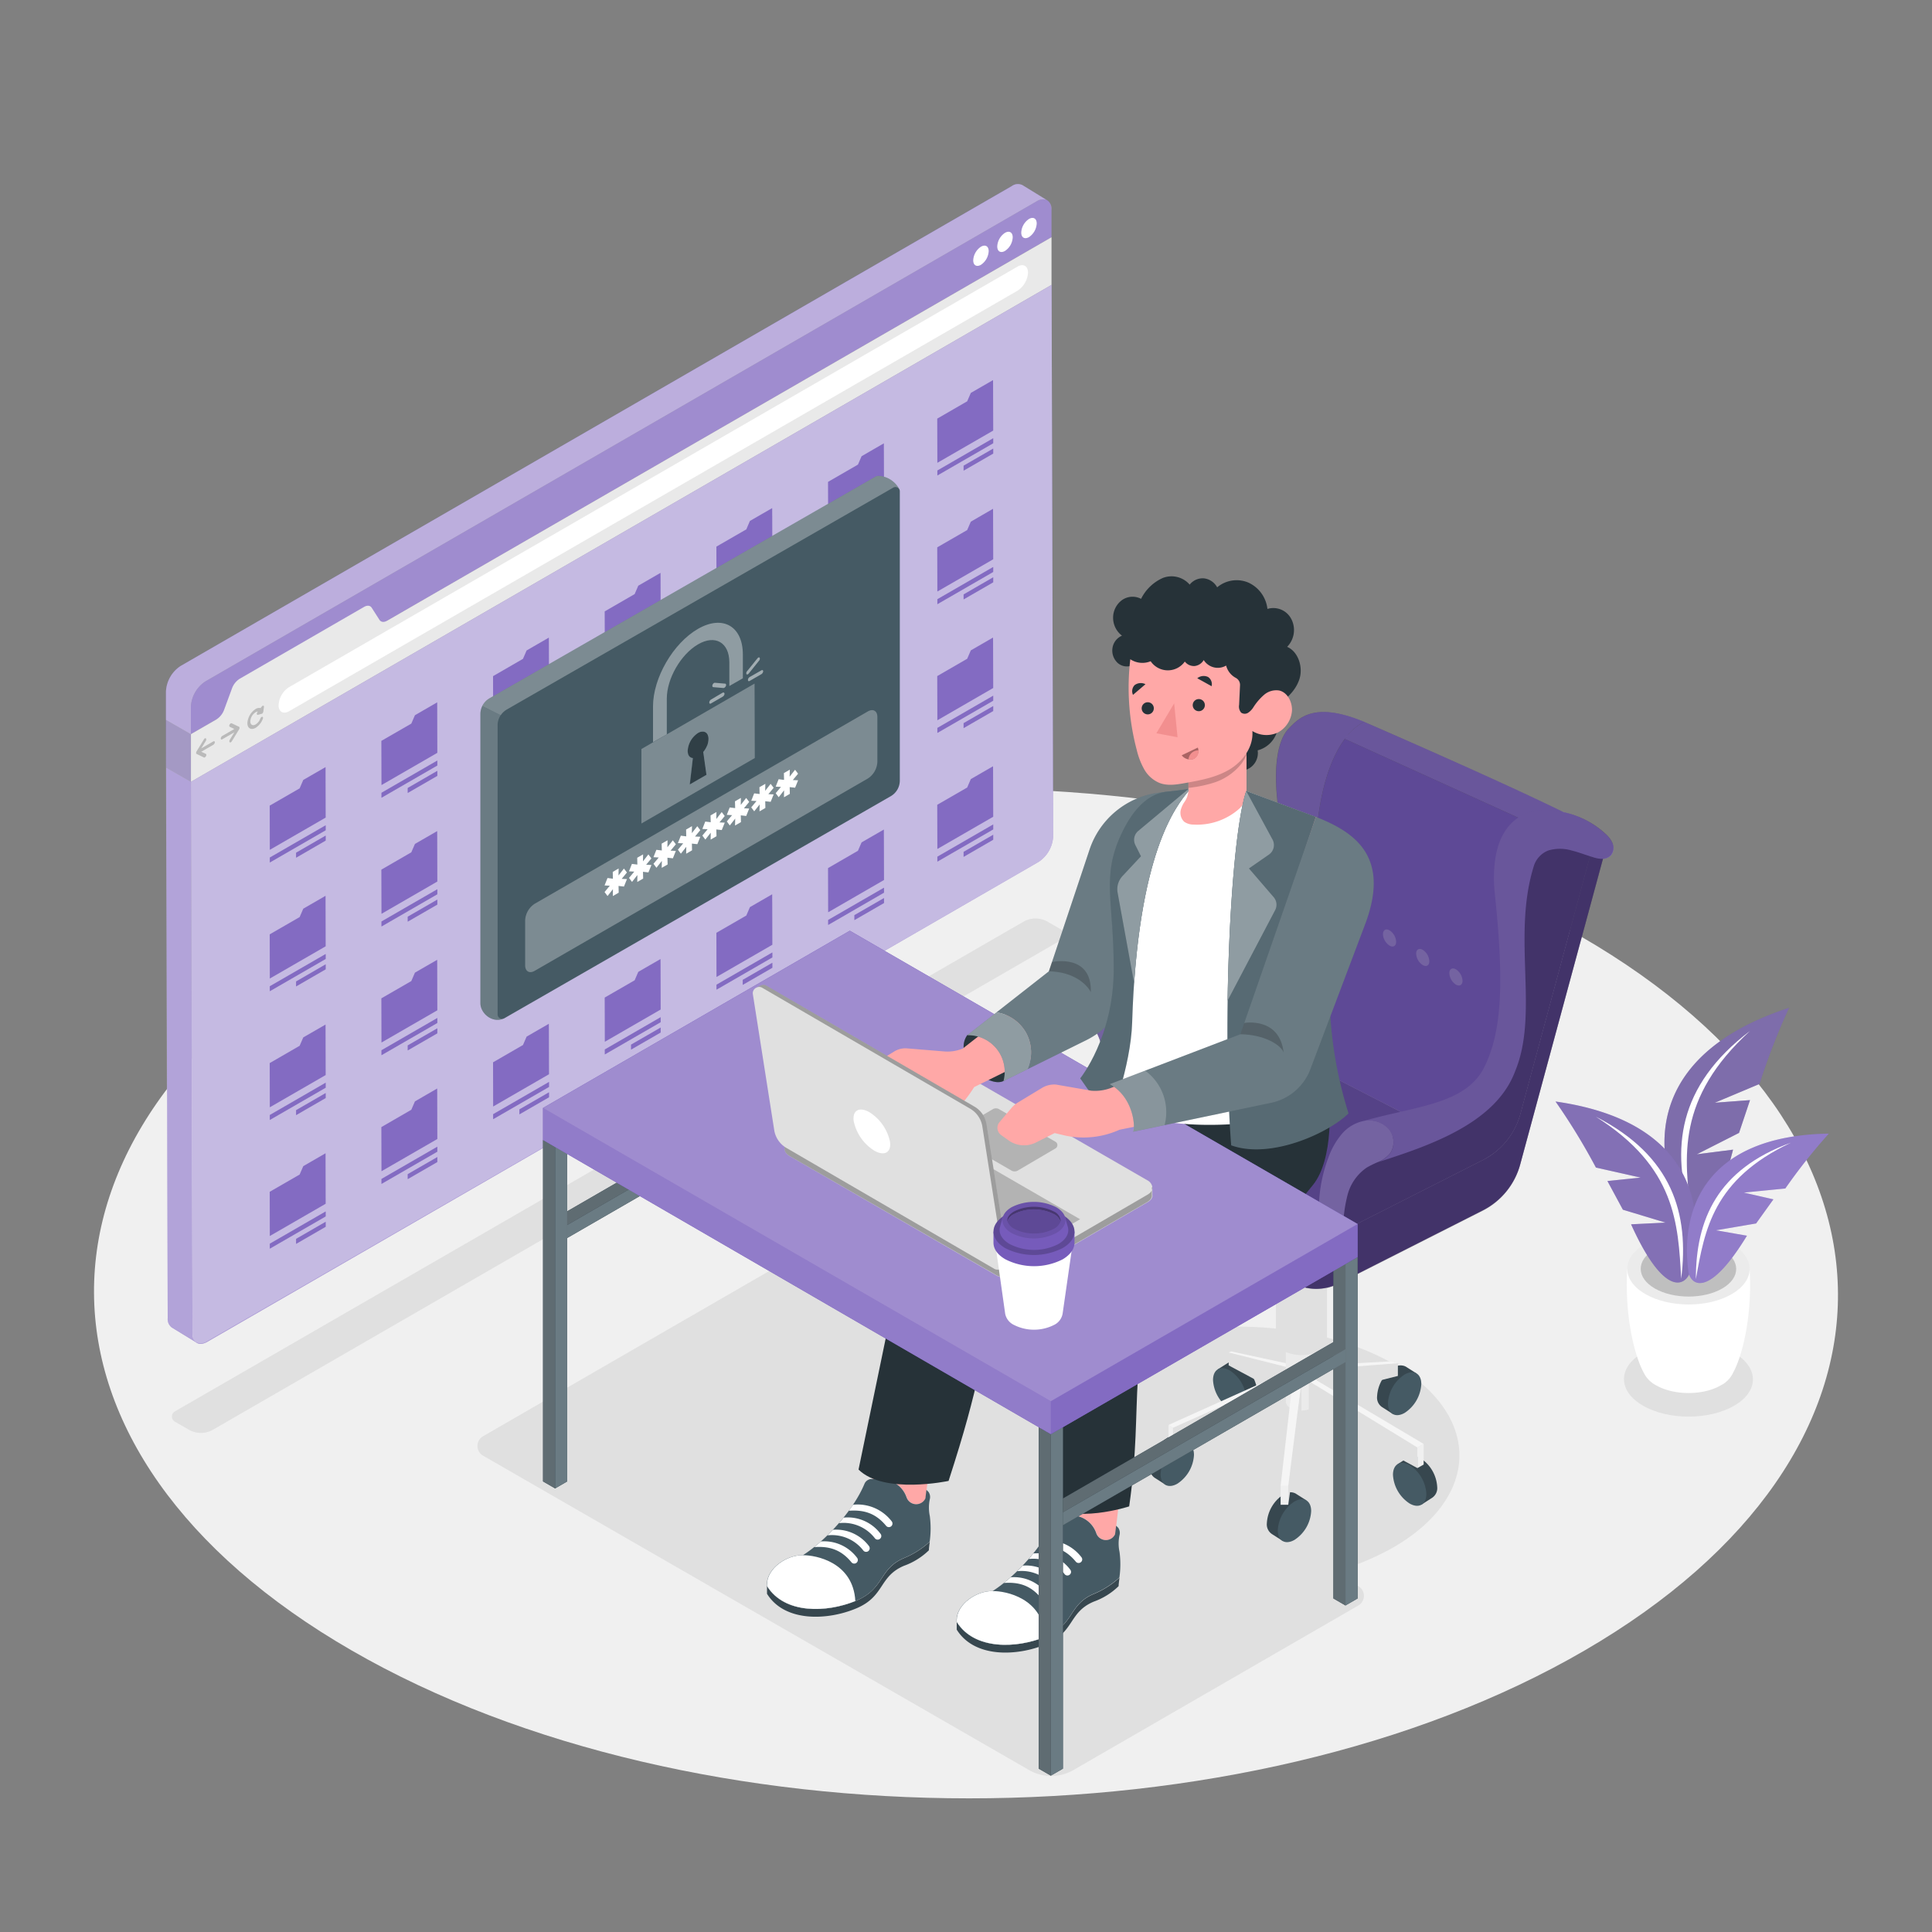 <svg xmlns="http://www.w3.org/2000/svg" viewBox="0 0 500 500"><rect x="0" y="0" width="500" height="500" fill="#808080" stroke="none"/><g id="freepik--Floor--inject-37"><path d="M409,242.28c-88.41-51-231.28-51-319.12,0S2.55,376.09,91,427.13s231.28,51.05,319.12,0S497.45,293.33,409,242.28Z" style="fill:#f0f0f0"></path></g><g id="freepik--Shadows--inject-37"><path d="M125,371.71l79.48-45.9,63.44,36.53a41.61,41.61,0,0,1,11.31-9.21c22.63-13.07,59.19-13.07,81.68,0s22.36,34.24-.27,47.31a68.2,68.2,0,0,1-15.48,6.39l6.38,3.67a2.89,2.89,0,0,1,0,5l-73.72,42.58a11.51,11.51,0,0,1-11.52,0L125,376.71A2.89,2.89,0,0,1,125,371.71Z" style="fill:#e0e0e0"></path><path d="M448.73,350.11c-6.54-3.77-17.1-3.77-23.6,0s-6.46,9.9.08,13.68,17.1,3.77,23.6,0S455.27,353.89,448.73,350.11Z" style="fill:#e0e0e0"></path><path d="M45.27,367.94,48.86,370a6.29,6.29,0,0,0,6.28,0L274.68,243.26a1.54,1.54,0,0,0,0-2.67l-3.55-2.05a6.27,6.27,0,0,0-6.27,0L45.27,365.26A1.55,1.55,0,0,0,45.27,367.94Z" style="fill:#e0e0e0"></path></g><g id="freepik--Plant--inject-37"><path d="M452.8,328.39l-15.83.46-15.83-.46c-.69,10.69,1.4,21.59,4.28,26.91h0a7.23,7.23,0,0,0,3.14,3.19c4.67,2.7,12.22,2.7,16.86,0a7,7,0,0,0,3.13-3.27C451.42,349.87,453.48,339,452.8,328.39Z" style="fill:#fff"></path><path d="M448.13,321.9c6.2,3.59,6.23,9.39.07,13s-16.19,3.59-22.39,0-6.24-9.38-.07-13S441.93,318.32,448.13,321.9Z" style="fill:#ebebeb"></path><path d="M445.68,323.33c4.84,2.79,4.86,7.32.05,10.12s-12.63,2.79-17.47,0-4.86-7.33-.05-10.12S440.84,320.54,445.68,323.33Z" style="fill:#e0e0e0"></path><g style="opacity:0.15"><path d="M445.68,323.33c4.84,2.79,4.86,7.32.05,10.12s-12.63,2.79-17.47,0-4.86-7.33-.05-10.12S440.84,320.54,445.68,323.33Z"></path></g><path d="M463,260.83c-35.68,11.68-36,35.55-28,52.55,2,3.44,8.17,5.29,13.51-15.85l-9.37,1.2,10.92-5.54,2.84-8.48-9.11.68,11.56-4.86A171.38,171.38,0,0,1,463,260.83Z" style="fill:#765BBB"></path><path d="M463,260.83c-35.68,11.68-36,35.55-28,52.55,2,3.44,8.17,5.29,13.51-15.85l-9.37,1.2,10.92-5.54,2.84-8.48-9.11.68,11.56-4.86A171.38,171.38,0,0,1,463,260.83Z" style="opacity:0.2"></path><path d="M463,260.83c-35.68,11.68-36,35.55-28,52.55,2,3.44,8.17,5.29,13.51-15.85l-9.37,1.2,10.92-5.54,2.84-8.48-9.11.68,11.56-4.86A171.38,171.38,0,0,1,463,260.83Z" style="fill:#fff;opacity:0.2"></path><path d="M452.91,266.8c-18.82,14.28-20.52,30.65-15.2,47.74C435.83,299.49,433.8,284.27,452.91,266.8Z" style="fill:#fff"></path><path d="M402.57,285.07c35.17,5,39.44,27.13,34.77,44.3-1.32,3.54-6.73,6.28-15.22-12.52l8.93-.44L420,313.07l-4-7.42,8.59-.89-11.57-2.6A163.18,163.18,0,0,0,402.57,285.07Z" style="fill:#765BBB"></path><path d="M402.57,285.07c35.17,5,39.44,27.13,34.77,44.3-1.32,3.54-6.73,6.28-15.22-12.52l8.93-.44L420,313.07l-4-7.42,8.59-.89-11.57-2.6A163.18,163.18,0,0,0,402.57,285.07Z" style="fill:#fff;opacity:0.2"></path><path d="M402.57,285.07c35.17,5,39.44,27.13,34.77,44.3-1.32,3.54-6.73,6.28-15.22-12.52l8.93-.44L420,313.07l-4-7.42,8.59-.89-11.57-2.6A163.18,163.18,0,0,0,402.57,285.07Z" style="opacity:0.1"></path><path d="M413,289c19.89,10.17,24.2,25.14,22.09,41.94C434.3,316.57,433.66,302.06,413,289Z" style="fill:#fff"></path><path d="M473.3,293.38c-32.26.53-38.59,20-36.3,36,.79,3.34,5.36,6.41,15.11-9.58l-8-1.4,10.37-1.77,4.48-6.24-7.65-1.75,10.73-1.06A146,146,0,0,1,473.3,293.38Z" style="fill:#765BBB"></path><path d="M463.5,295.72c-19.08,6.94-24.63,19.95-24.61,35.33C441.17,318.22,443.37,305.21,463.5,295.72Z" style="fill:#fff"></path><path d="M473.3,293.38c-32.26.53-38.59,20-36.3,36,.79,3.34,5.36,6.41,15.11-9.58l-8-1.4,10.37-1.77,4.48-6.24-7.65-1.75,10.73-1.06A146,146,0,0,1,473.3,293.38Z" style="fill:#fff;opacity:0.2"></path></g><g id="freepik--window--inject-37"><polygon points="49.42 202.33 49.38 190 42.95 186.34 42.98 198.38 42.98 198.38 42.99 198.66 49.42 202.33 49.42 202.33" style="fill:#765BBB"></polygon><path d="M49.82,345.09l-.4-142.76L43,198.66l.4,142.48a2.69,2.69,0,0,0,1.08,2.42h0l0,0,0,0,6.34,3.87A2.68,2.68,0,0,1,49.82,345.09Z" style="fill:#765BBB"></path><path d="M49.82,345.09l-.4-142.76L43,198.66l.4,142.48a2.69,2.69,0,0,0,1.08,2.42h0l0,0,0,0,6.34,3.87A2.68,2.68,0,0,1,49.82,345.09Z" style="fill:#fff;opacity:0.2"></path><path d="M53.64,347.26a4.48,4.48,0,0,1-.74.35A4.48,4.48,0,0,0,53.64,347.26Z" style="fill:#455a64"></path><path d="M52.38,347.73l-.16,0Z" style="fill:#455a64"></path><path d="M51.06,347.59h0l-.05,0Z" style="fill:#455a64"></path><path d="M49.4,190l0-7.1a8.37,8.37,0,0,1,3.8-6.58L268.29,52.1a2.7,2.7,0,0,1,2.67-.28l-6.35-3.9h0a2.65,2.65,0,0,0-2.75.22L46.75,172.35a8.38,8.38,0,0,0-3.8,6.58l0,7.1h0l0,0v.28L49.38,190Z" style="fill:#765BBB"></path><path d="M49.4,190l0-7.1a8.37,8.37,0,0,1,3.8-6.58L268.29,52.1a2.7,2.7,0,0,1,2.67-.28l-6.35-3.9h0a2.65,2.65,0,0,0-2.75.22L46.75,172.35a8.38,8.38,0,0,0-3.8,6.58l0,7.1h0l0,0v.28L49.38,190Z" style="fill:#fff;opacity:0.3"></path><polygon points="49.42 202.33 49.38 190 42.95 186.34 42.98 198.38 42.98 198.38 42.99 198.66 49.42 202.33 49.42 202.33" style="opacity:0.2"></polygon><polygon points="49.42 202.33 49.38 190 42.95 186.34 42.98 198.38 42.98 198.38 42.99 198.66 49.42 202.33 49.42 202.33" style="fill:#fff;opacity:0.2"></polygon><path d="M268.29,52.1c2.1-1.21,3.82-.24,3.82,2.18l0,7.11L49.4,190l0-7.1a8.37,8.37,0,0,1,3.8-6.58Z" style="fill:#765BBB"></path><path d="M253.87,63.85c1.13-.65,2-.13,2,1.16a4.51,4.51,0,0,1-2,3.52c-1.13.65-2,.13-2-1.17A4.49,4.49,0,0,1,253.87,63.85Z" style="fill:#fff"></path><path d="M260.09,60.26c1.12-.65,2-.13,2,1.16a4.44,4.44,0,0,1-2,3.52c-1.12.65-2,.13-2-1.16A4.44,4.44,0,0,1,260.09,60.26Z" style="fill:#fff"></path><path d="M266.3,56.67c1.12-.64,2-.12,2,1.17a4.51,4.51,0,0,1-2,3.52c-1.13.65-2,.12-2-1.17A4.46,4.46,0,0,1,266.3,56.67Z" style="fill:#fff"></path><path d="M94.2,157.08c.84-.49,1.61-.41,2,.21l2,3.12c.4.62,1.17.71,2,.22L272.11,61.41l0,12.34L49.42,202.34l0-12.34,6.6-3.81a5.07,5.07,0,0,0,2-2.55l2-5.43a5,5,0,0,1,2-2.54Z" style="fill:#e0e0e0"></path><path d="M272.15,73.73l.4,142.76a8.38,8.38,0,0,1-3.79,6.58L53.64,347.26c-2.11,1.22-3.81.24-3.82-2.17l-.4-142.76Z" style="fill:#765BBB"></path><g style="opacity:0.4"><path d="M272.15,73.73l.4,142.76a8.38,8.38,0,0,1-3.79,6.58L53.64,347.26c-2.11,1.22-3.81.24-3.82-2.17l-.4-142.76Z" style="fill:#fff"></path></g><path d="M263.34,69c1.49-.86,2.7-.17,2.71,1.55a6,6,0,0,1-2.7,4.67L74.82,184.06c-1.5.86-2.72.17-2.72-1.55a5.92,5.92,0,0,1,2.7-4.67Z" style="fill:#fff"></path><path d="M53,191.1a.26.26,0,0,1,.28,0c.14.1.13.38,0,.63l-1.19,1.94,3.12-1.8a.24.24,0,0,1,.39.21.87.87,0,0,1-.39.67l-3.12,1.8,1.2.56c.15.08.16.35,0,.61a.82.82,0,0,1-.28.3.28.28,0,0,1-.26,0l-1.91-.92-.08-.07v0l0-.16,0-.19v0l.07-.16,1.91-3.12A.62.62,0,0,1,53,191.1Z" style="fill:#e0e0e0"></path><path d="M59.73,187.2a.28.28,0,0,1,.26,0l1.92.91.07.09h0l0,.16,0,.19,0,0-.07.15L60,191.84a.92.92,0,0,1-.26.26.26.26,0,0,1-.28,0c-.14-.09-.14-.37,0-.63l1.18-1.94-3.12,1.8a.23.23,0,0,1-.38-.22.83.83,0,0,1,.38-.65l3.12-1.8-1.19-.57c-.16-.08-.17-.35,0-.61A.73.73,0,0,1,59.73,187.2Z" style="fill:#e0e0e0"></path><path d="M66.15,183.49a1.71,1.71,0,0,1,1.29-.24l.28-.37a.72.72,0,0,1,.21-.19.28.28,0,0,1,.21-.05c.13,0,.19.15.17.34l-.16,1.17a.88.88,0,0,1-.37.59l-.1,0-.93.26a.22.22,0,0,1-.28-.19.74.74,0,0,1,.17-.54l.09-.12a1.15,1.15,0,0,0-.58.18,3,3,0,0,0-1.37,2.37c0,.87.62,1.22,1.38.78a3,3,0,0,0,1.2-1.51.89.89,0,0,1,.33-.42.45.45,0,0,1,.19-.05c.18,0,.25.24.15.51a4.7,4.7,0,0,1-1.87,2.35c-1.17.67-2.14.13-2.14-1.22A4.71,4.71,0,0,1,66.15,183.49Z" style="fill:#e0e0e0"></path><g style="opacity:0.3"><path d="M53,191.1a.26.26,0,0,1,.28,0c.14.1.13.38,0,.63l-1.19,1.94,3.12-1.8a.24.24,0,0,1,.39.21.87.87,0,0,1-.39.67l-3.12,1.8,1.2.56c.15.08.16.35,0,.61a.82.82,0,0,1-.28.3.28.28,0,0,1-.26,0l-1.91-.92-.08-.07v0l0-.16,0-.19v0l.07-.16,1.91-3.12A.62.62,0,0,1,53,191.1Z"></path></g><g style="opacity:0.3"><path d="M59.73,187.2a.28.28,0,0,1,.26,0l1.92.91.07.09h0l0,.16,0,.19,0,0-.07.15L60,191.84a.92.92,0,0,1-.26.26.26.26,0,0,1-.28,0c-.14-.09-.14-.37,0-.63l1.18-1.94-3.12,1.8a.23.23,0,0,1-.38-.22.83.83,0,0,1,.38-.65l3.12-1.8-1.19-.57c-.16-.08-.17-.35,0-.61A.73.73,0,0,1,59.73,187.2Z"></path></g><g style="opacity:0.3"><path d="M66.15,183.49a1.71,1.71,0,0,1,1.29-.24l.28-.37a.72.72,0,0,1,.21-.19.28.28,0,0,1,.21-.05c.13,0,.19.15.17.34l-.16,1.17a.88.88,0,0,1-.37.59l-.1,0-.93.26a.22.22,0,0,1-.28-.19.74.74,0,0,1,.17-.54l.09-.12a1.15,1.15,0,0,0-.58.18,3,3,0,0,0-1.37,2.37c0,.87.62,1.22,1.38.78a3,3,0,0,0,1.2-1.51.89.89,0,0,1,.33-.42.45.45,0,0,1,.19-.05c.18,0,.25.24.15.51a4.7,4.7,0,0,1-1.87,2.35c-1.17.67-2.14.13-2.14-1.22A4.71,4.71,0,0,1,66.15,183.49Z"></path></g><path d="M272.15,73.75h0l0-12.34L100.25,160.63l-.06,0L272.13,61.39l0-7.11A2.62,2.62,0,0,0,271,51.82h0l-6.35-3.9h0a2.65,2.65,0,0,0-2.75.22L46.75,172.35a8.38,8.38,0,0,0-3.8,6.58l0,7.1h0l0,0v.28l0,12v.28l.4,142.48a2.69,2.69,0,0,0,1.08,2.42h0l0,0,0,0,6.34,3.87.15.09.05,0h0a2.74,2.74,0,0,0,2.58-.32L268.76,223.07a8.38,8.38,0,0,0,3.79-6.58Zm-222,272.81s0-.09,0-.14S50.09,346.52,50.11,346.56Zm-.21-.66a4.12,4.12,0,0,1-.08-.81A4.12,4.12,0,0,0,49.9,345.9ZM269.76,51.59l-.13,0Zm-.71.16a4.23,4.23,0,0,0-.76.35A4.23,4.23,0,0,1,269.05,51.75ZM50,180.05a7.22,7.22,0,0,0-.65,2.83h0A7.22,7.22,0,0,1,50,180.05ZM49.4,190h0L56,186.15l-.06,0L49.38,190Zm0,12.35Z" style="fill:#fff;opacity:0.3"></path><polygon points="222.98 218.01 222.04 220.18 214.3 224.66 214.33 236.09 228.78 227.74 228.75 216.9 228.74 216.31 228.74 214.69 222.98 218.01" style="fill:#765BBB"></polygon><polygon points="228.78 231.02 214.33 239.37 214.33 238.08 228.78 229.74 228.78 231.02" style="fill:#765BBB"></polygon><polygon points="228.78 232.42 228.78 233.7 221.12 238.12 221.12 236.84 228.78 232.42" style="fill:#765BBB"></polygon><polygon points="228.78 231.02 214.33 239.37 214.33 238.08 228.78 229.74 228.78 231.02" style="fill:#765BBB;opacity:0.2"></polygon><polygon points="228.78 232.42 228.78 233.7 221.12 238.12 221.12 236.84 228.78 232.42" style="fill:#765BBB;opacity:0.2"></polygon><polygon points="222.98 184.69 222.04 186.87 214.3 191.34 214.33 202.77 228.78 194.43 228.75 183.58 228.74 183 228.74 181.37 222.98 184.69" style="fill:#765BBB"></polygon><polygon points="228.78 197.71 214.33 206.05 214.33 204.77 228.78 196.43 228.78 197.71" style="fill:#765BBB"></polygon><polygon points="228.78 199.1 228.78 200.39 221.12 204.81 221.12 203.52 228.78 199.1" style="fill:#765BBB"></polygon><polygon points="228.78 197.71 214.33 206.05 214.33 204.77 228.78 196.43 228.78 197.71" style="fill:#765BBB;opacity:0.2"></polygon><polygon points="228.78 199.1 228.78 200.39 221.12 204.81 221.12 203.52 228.78 199.1" style="fill:#765BBB;opacity:0.2"></polygon><polygon points="222.98 151.38 222.04 153.55 214.3 158.03 214.33 169.46 228.78 161.12 228.75 150.27 228.74 149.69 228.74 148.06 222.98 151.38" style="fill:#765BBB"></polygon><polygon points="228.78 164.4 214.33 172.74 214.33 171.45 228.78 163.11 228.78 164.4" style="fill:#765BBB"></polygon><polygon points="228.78 165.79 228.78 167.07 221.12 171.49 221.12 170.21 228.78 165.79" style="fill:#765BBB"></polygon><polygon points="228.78 164.4 214.33 172.74 214.33 171.45 228.78 163.11 228.78 164.4" style="fill:#765BBB;opacity:0.2"></polygon><polygon points="228.78 165.79 228.78 167.07 221.12 171.49 221.12 170.21 228.78 165.79" style="fill:#765BBB;opacity:0.2"></polygon><polygon points="222.98 118.07 222.04 120.24 214.3 124.71 214.33 136.14 228.78 127.8 228.75 116.95 228.74 116.37 228.74 114.74 222.98 118.07" style="fill:#765BBB"></polygon><polygon points="228.78 131.08 214.33 139.42 214.33 138.14 228.78 129.8 228.78 131.08" style="fill:#765BBB"></polygon><polygon points="228.78 132.47 228.78 133.76 221.12 138.18 221.12 136.9 228.78 132.47" style="fill:#765BBB"></polygon><polygon points="228.78 131.08 214.33 139.42 214.33 138.14 228.78 129.8 228.78 131.08" style="fill:#765BBB;opacity:0.2"></polygon><polygon points="228.78 132.47 228.78 133.76 221.12 138.18 221.12 136.9 228.78 132.47" style="fill:#765BBB;opacity:0.2"></polygon><polygon points="251.25 201.63 250.31 203.81 242.56 208.28 242.59 219.71 257.04 211.37 257.01 200.52 257.01 199.94 257 198.31 251.25 201.63" style="fill:#765BBB"></polygon><polygon points="257.04 214.65 242.59 222.99 242.59 221.71 257.04 213.37 257.04 214.65" style="fill:#765BBB"></polygon><polygon points="257.04 216.04 257.04 217.32 249.38 221.75 249.38 220.46 257.04 216.04" style="fill:#765BBB"></polygon><polygon points="257.04 214.65 242.59 222.99 242.59 221.71 257.04 213.37 257.04 214.65" style="fill:#765BBB;opacity:0.2"></polygon><polygon points="257.04 216.04 257.04 217.32 249.38 221.75 249.38 220.46 257.04 216.04" style="fill:#765BBB;opacity:0.2"></polygon><polygon points="251.25 168.32 250.31 170.49 242.56 174.97 242.59 186.4 257.04 178.05 257.01 167.21 257.01 166.63 257 165 251.25 168.32" style="fill:#765BBB"></polygon><polygon points="257.04 181.34 242.59 189.68 242.59 188.39 257.04 180.05 257.04 181.34" style="fill:#765BBB"></polygon><polygon points="257.04 182.73 257.04 184.01 249.38 188.43 249.38 187.15 257.04 182.73" style="fill:#765BBB"></polygon><polygon points="257.04 181.34 242.59 189.68 242.59 188.39 257.04 180.05 257.04 181.34" style="fill:#765BBB;opacity:0.2"></polygon><polygon points="257.04 182.73 257.04 184.01 249.38 188.43 249.38 187.15 257.04 182.73" style="fill:#765BBB;opacity:0.2"></polygon><polygon points="251.25 135.01 250.31 137.18 242.56 141.65 242.59 153.08 257.04 144.74 257.01 133.89 257.01 133.31 257 131.68 251.25 135.01" style="fill:#765BBB"></polygon><polygon points="257.04 148.02 242.59 156.36 242.59 155.08 257.04 146.74 257.04 148.02" style="fill:#765BBB"></polygon><polygon points="257.04 149.41 257.04 150.7 249.38 155.12 249.38 153.84 257.04 149.41" style="fill:#765BBB"></polygon><polygon points="257.04 148.02 242.59 156.36 242.59 155.08 257.04 146.74 257.04 148.02" style="fill:#765BBB;opacity:0.2"></polygon><polygon points="257.04 149.41 257.04 150.7 249.38 155.12 249.38 153.84 257.04 149.41" style="fill:#765BBB;opacity:0.2"></polygon><polygon points="251.25 101.69 250.31 103.86 242.56 108.34 242.59 119.77 257.04 111.43 257.01 100.58 257.01 100 257 98.37 251.25 101.69" style="fill:#765BBB"></polygon><polygon points="257.04 114.71 242.59 123.05 242.59 121.77 257.04 113.42 257.04 114.71" style="fill:#765BBB"></polygon><polygon points="257.04 116.1 257.04 117.38 249.38 121.8 249.38 120.52 257.04 116.1" style="fill:#765BBB"></polygon><polygon points="257.04 114.71 242.59 123.05 242.59 121.77 257.04 113.42 257.04 114.71" style="fill:#765BBB;opacity:0.2"></polygon><polygon points="257.04 116.1 257.04 117.38 249.38 121.8 249.38 120.52 257.04 116.1" style="fill:#765BBB;opacity:0.2"></polygon><polygon points="194.08 234.77 193.15 236.94 185.4 241.41 185.43 252.84 199.88 244.5 199.85 233.65 199.84 233.07 199.84 231.44 194.08 234.77" style="fill:#765BBB"></polygon><polygon points="199.88 247.78 185.43 256.12 185.43 254.84 199.88 246.5 199.88 247.78" style="fill:#765BBB"></polygon><polygon points="199.88 249.17 199.88 250.46 192.22 254.88 192.22 253.59 199.88 249.17" style="fill:#765BBB"></polygon><polygon points="199.88 247.78 185.43 256.12 185.43 254.84 199.88 246.5 199.88 247.78" style="fill:#765BBB;opacity:0.2"></polygon><polygon points="199.88 249.17 199.88 250.46 192.22 254.88 192.22 253.59 199.88 249.17" style="fill:#765BBB;opacity:0.2"></polygon><polygon points="194.08 201.45 193.15 203.63 185.4 208.1 185.43 219.53 199.88 211.19 199.85 200.34 199.84 199.76 199.84 198.13 194.08 201.45" style="fill:#765BBB"></polygon><polygon points="199.88 214.47 185.43 222.81 185.43 221.53 199.88 213.18 199.88 214.47" style="fill:#765BBB"></polygon><polygon points="199.88 215.86 199.88 217.14 192.22 221.56 192.22 220.28 199.88 215.86" style="fill:#765BBB"></polygon><polygon points="199.88 214.47 185.43 222.81 185.43 221.53 199.88 213.18 199.88 214.47" style="fill:#765BBB;opacity:0.2"></polygon><polygon points="199.88 215.86 199.88 217.14 192.22 221.56 192.22 220.28 199.88 215.86" style="fill:#765BBB;opacity:0.2"></polygon><polygon points="194.08 168.14 193.15 170.31 185.4 174.78 185.43 186.21 199.88 177.87 199.85 167.03 199.84 166.44 199.84 164.81 194.08 168.14" style="fill:#765BBB"></polygon><polygon points="199.88 181.15 185.43 189.5 185.43 188.21 199.88 179.87 199.88 181.15" style="fill:#765BBB"></polygon><polygon points="199.88 182.55 199.88 183.83 192.22 188.25 192.22 186.97 199.88 182.55" style="fill:#765BBB"></polygon><polygon points="199.88 181.15 185.43 189.5 185.43 188.21 199.88 179.87 199.88 181.15" style="fill:#765BBB;opacity:0.2"></polygon><polygon points="199.88 182.55 199.88 183.83 192.22 188.25 192.22 186.97 199.88 182.55" style="fill:#765BBB;opacity:0.2"></polygon><polygon points="194.08 134.82 193.15 137 185.4 141.47 185.43 152.9 199.88 144.56 199.85 133.71 199.84 133.13 199.84 131.5 194.08 134.82" style="fill:#765BBB"></polygon><polygon points="199.88 147.84 185.43 156.18 185.43 154.9 199.88 146.56 199.88 147.84" style="fill:#765BBB"></polygon><polygon points="199.88 149.23 199.88 150.51 192.22 154.94 192.22 153.65 199.88 149.23" style="fill:#765BBB"></polygon><polygon points="199.88 147.84 185.43 156.18 185.43 154.9 199.88 146.56 199.88 147.84" style="fill:#765BBB;opacity:0.2"></polygon><polygon points="199.88 149.23 199.88 150.51 192.22 154.94 192.22 153.65 199.88 149.23" style="fill:#765BBB;opacity:0.2"></polygon><polygon points="165.19 251.52 164.25 253.7 156.5 258.17 156.53 269.6 170.98 261.26 170.95 250.41 170.95 249.83 170.94 248.2 165.19 251.52" style="fill:#765BBB"></polygon><polygon points="170.98 264.54 156.53 272.88 156.53 271.6 170.98 263.25 170.98 264.54" style="fill:#765BBB"></polygon><polygon points="170.98 265.93 170.98 267.21 163.32 271.63 163.32 270.35 170.98 265.93" style="fill:#765BBB"></polygon><polygon points="170.98 264.54 156.53 272.88 156.53 271.6 170.98 263.25 170.98 264.54" style="fill:#765BBB;opacity:0.2"></polygon><polygon points="170.98 265.93 170.98 267.21 163.32 271.63 163.32 270.35 170.98 265.93" style="fill:#765BBB;opacity:0.2"></polygon><polygon points="165.19 218.21 164.25 220.38 156.5 224.86 156.53 236.28 170.98 227.94 170.95 217.1 170.95 216.51 170.94 214.89 165.19 218.21" style="fill:#765BBB"></polygon><polygon points="170.98 231.22 156.53 239.57 156.53 238.28 170.98 229.94 170.98 231.22" style="fill:#765BBB"></polygon><polygon points="170.98 232.62 170.98 233.9 163.32 238.32 163.32 237.04 170.98 232.62" style="fill:#765BBB"></polygon><polygon points="170.98 231.22 156.53 239.57 156.53 238.28 170.98 229.94 170.98 231.22" style="fill:#765BBB;opacity:0.2"></polygon><polygon points="170.98 232.62 170.98 233.9 163.32 238.32 163.32 237.04 170.98 232.62" style="fill:#765BBB;opacity:0.2"></polygon><polygon points="165.19 184.9 164.25 187.07 156.5 191.54 156.53 202.97 170.98 194.63 170.95 183.78 170.95 183.2 170.94 181.57 165.19 184.9" style="fill:#765BBB"></polygon><polygon points="170.98 197.91 156.53 206.25 156.53 204.97 170.98 196.63 170.98 197.91" style="fill:#765BBB"></polygon><polygon points="170.98 199.3 170.98 200.59 163.32 205.01 163.32 203.72 170.98 199.3" style="fill:#765BBB"></polygon><polygon points="170.98 197.91 156.53 206.25 156.53 204.97 170.98 196.63 170.98 197.91" style="fill:#765BBB;opacity:0.2"></polygon><polygon points="170.98 199.3 170.98 200.59 163.32 205.01 163.32 203.72 170.98 199.3" style="fill:#765BBB;opacity:0.2"></polygon><polygon points="165.19 151.58 164.25 153.75 156.5 158.23 156.53 169.66 170.98 161.32 170.95 150.47 170.95 149.89 170.94 148.26 165.19 151.58" style="fill:#765BBB"></polygon><polygon points="170.98 164.6 156.53 172.94 156.53 171.66 170.98 163.31 170.98 164.6" style="fill:#765BBB"></polygon><polygon points="170.98 165.99 170.98 167.27 163.32 171.69 163.32 170.41 170.98 165.99" style="fill:#765BBB"></polygon><polygon points="170.98 164.6 156.53 172.94 156.53 171.66 170.98 163.31 170.98 164.6" style="fill:#765BBB;opacity:0.2"></polygon><polygon points="170.98 165.99 170.98 167.27 163.32 171.69 163.32 170.41 170.98 165.99" style="fill:#765BBB;opacity:0.2"></polygon><polygon points="136.29 268.28 135.35 270.45 127.6 274.93 127.63 286.36 142.08 278.01 142.05 267.17 142.05 266.59 142.04 264.96 136.29 268.28" style="fill:#765BBB"></polygon><polygon points="142.08 281.3 127.63 289.64 127.63 288.35 142.08 280.01 142.08 281.3" style="fill:#765BBB"></polygon><polygon points="142.08 282.69 142.08 283.97 134.42 288.39 134.42 287.11 142.08 282.69" style="fill:#765BBB"></polygon><polygon points="142.08 281.3 127.63 289.64 127.63 288.35 142.08 280.01 142.08 281.3" style="fill:#765BBB;opacity:0.2"></polygon><polygon points="142.08 282.69 142.08 283.97 134.42 288.39 134.42 287.11 142.08 282.69" style="fill:#765BBB;opacity:0.2"></polygon><polygon points="136.29 234.97 135.35 237.14 127.6 241.61 127.63 253.04 142.08 244.7 142.05 233.85 142.05 233.27 142.04 231.64 136.29 234.97" style="fill:#765BBB"></polygon><polygon points="142.08 247.98 127.63 256.32 127.63 255.04 142.08 246.7 142.08 247.98" style="fill:#765BBB"></polygon><polygon points="142.08 249.37 142.08 250.66 134.42 255.08 134.42 253.79 142.08 249.37" style="fill:#765BBB"></polygon><polygon points="142.08 247.98 127.63 256.32 127.63 255.04 142.08 246.7 142.08 247.98" style="fill:#765BBB;opacity:0.2"></polygon><polygon points="142.08 249.37 142.08 250.66 134.42 255.08 134.42 253.79 142.08 249.37" style="fill:#765BBB;opacity:0.2"></polygon><polygon points="136.29 201.65 135.35 203.83 127.6 208.3 127.63 219.73 142.08 211.39 142.05 200.54 142.05 199.96 142.04 198.33 136.29 201.65" style="fill:#765BBB"></polygon><polygon points="142.08 214.67 127.63 223.01 127.63 221.73 142.08 213.38 142.08 214.67" style="fill:#765BBB"></polygon><polygon points="142.08 216.06 142.08 217.34 134.42 221.76 134.42 220.48 142.08 216.06" style="fill:#765BBB"></polygon><polygon points="142.08 214.67 127.63 223.01 127.63 221.73 142.08 213.38 142.08 214.67" style="fill:#765BBB;opacity:0.2"></polygon><polygon points="142.08 216.06 142.08 217.34 134.42 221.76 134.42 220.48 142.08 216.06" style="fill:#765BBB;opacity:0.2"></polygon><polygon points="136.29 168.34 135.35 170.51 127.6 174.99 127.63 186.41 142.08 178.07 142.05 167.23 142.05 166.64 142.04 165.02 136.29 168.34" style="fill:#765BBB"></polygon><polygon points="142.08 181.35 127.63 189.7 127.63 188.41 142.08 180.07 142.08 181.35" style="fill:#765BBB"></polygon><polygon points="142.08 182.75 142.08 184.03 134.42 188.45 134.42 187.17 142.08 182.75" style="fill:#765BBB"></polygon><polygon points="142.08 181.35 127.63 189.7 127.63 188.41 142.08 180.07 142.08 181.35" style="fill:#765BBB;opacity:0.2"></polygon><polygon points="142.08 182.75 142.08 184.03 134.42 188.45 134.42 187.17 142.08 182.75" style="fill:#765BBB;opacity:0.2"></polygon><polygon points="107.39 285.04 106.45 287.21 98.7 291.69 98.73 303.11 113.18 294.77 113.15 283.93 113.15 283.34 113.14 281.71 107.39 285.04" style="fill:#765BBB"></polygon><polygon points="113.18 298.05 98.73 306.39 98.73 305.11 113.18 296.77 113.18 298.05" style="fill:#765BBB"></polygon><polygon points="113.18 299.45 113.18 300.73 105.52 305.15 105.52 303.87 113.18 299.45" style="fill:#765BBB"></polygon><polygon points="113.18 298.05 98.73 306.39 98.73 305.11 113.18 296.77 113.18 298.05" style="fill:#765BBB;opacity:0.2"></polygon><polygon points="113.18 299.45 113.18 300.73 105.52 305.15 105.52 303.87 113.18 299.45" style="fill:#765BBB;opacity:0.2"></polygon><polygon points="107.39 251.72 106.45 253.9 98.7 258.37 98.73 269.8 113.18 261.46 113.15 250.61 113.15 250.03 113.14 248.4 107.39 251.72" style="fill:#765BBB"></polygon><polygon points="113.18 264.74 98.73 273.08 98.73 271.8 113.18 263.46 113.18 264.74" style="fill:#765BBB"></polygon><polygon points="113.18 266.13 113.18 267.42 105.52 271.84 105.52 270.55 113.18 266.13" style="fill:#765BBB"></polygon><polygon points="113.18 264.74 98.73 273.08 98.73 271.8 113.18 263.46 113.18 264.74" style="fill:#765BBB;opacity:0.2"></polygon><polygon points="113.18 266.13 113.18 267.42 105.52 271.84 105.52 270.55 113.18 266.13" style="fill:#765BBB;opacity:0.2"></polygon><polygon points="107.39 218.41 106.45 220.58 98.7 225.06 98.73 236.49 113.18 228.14 113.15 217.3 113.15 216.72 113.14 215.09 107.39 218.41" style="fill:#765BBB"></polygon><polygon points="113.18 231.43 98.73 239.77 98.73 238.48 113.18 230.14 113.18 231.43" style="fill:#765BBB"></polygon><polygon points="113.18 232.82 113.18 234.1 105.52 238.52 105.52 237.24 113.18 232.82" style="fill:#765BBB"></polygon><polygon points="113.18 231.43 98.73 239.77 98.73 238.48 113.18 230.14 113.18 231.43" style="fill:#765BBB;opacity:0.2"></polygon><polygon points="113.18 232.82 113.18 234.1 105.52 238.52 105.52 237.24 113.18 232.82" style="fill:#765BBB;opacity:0.2"></polygon><polygon points="107.39 185.1 106.45 187.27 98.7 191.74 98.73 203.17 113.18 194.83 113.15 183.98 113.15 183.4 113.14 181.77 107.39 185.1" style="fill:#765BBB"></polygon><polygon points="113.18 198.11 98.73 206.45 98.73 205.17 113.18 196.83 113.18 198.11" style="fill:#765BBB"></polygon><polygon points="113.18 199.5 113.18 200.79 105.52 205.21 105.52 203.93 113.18 199.5" style="fill:#765BBB"></polygon><polygon points="113.18 198.11 98.73 206.45 98.73 205.17 113.18 196.83 113.18 198.11" style="fill:#765BBB;opacity:0.2"></polygon><polygon points="113.18 199.5 113.18 200.79 105.52 205.21 105.52 203.93 113.18 199.5" style="fill:#765BBB;opacity:0.2"></polygon><polygon points="78.49 301.8 77.55 303.97 69.8 308.44 69.83 319.87 84.28 311.53 84.25 300.68 84.25 300.1 84.25 298.47 78.49 301.8" style="fill:#765BBB"></polygon><polygon points="84.28 314.81 69.83 323.15 69.83 321.87 84.28 313.53 84.28 314.81" style="fill:#765BBB"></polygon><polygon points="84.28 316.2 84.28 317.49 76.63 321.91 76.63 320.62 84.28 316.2" style="fill:#765BBB"></polygon><polygon points="84.28 314.81 69.83 323.15 69.83 321.87 84.28 313.53 84.28 314.81" style="fill:#765BBB;opacity:0.2"></polygon><polygon points="84.28 316.2 84.28 317.49 76.63 321.91 76.63 320.62 84.28 316.2" style="fill:#765BBB;opacity:0.2"></polygon><polygon points="78.49 268.48 77.55 270.65 69.8 275.13 69.83 286.56 84.28 278.22 84.25 267.37 84.25 266.79 84.25 265.16 78.49 268.48" style="fill:#765BBB"></polygon><polygon points="84.28 281.5 69.83 289.84 69.83 288.56 84.28 280.21 84.28 281.5" style="fill:#765BBB"></polygon><polygon points="84.28 282.89 84.28 284.17 76.63 288.59 76.63 287.31 84.28 282.89" style="fill:#765BBB"></polygon><polygon points="84.28 281.5 69.83 289.84 69.83 288.56 84.28 280.21 84.28 281.5" style="fill:#765BBB;opacity:0.2"></polygon><polygon points="84.28 282.89 84.28 284.17 76.63 288.59 76.63 287.31 84.28 282.89" style="fill:#765BBB;opacity:0.2"></polygon><polygon points="78.49 235.17 77.55 237.34 69.8 241.81 69.83 253.24 84.28 244.9 84.25 234.06 84.25 233.47 84.25 231.84 78.49 235.17" style="fill:#765BBB"></polygon><polygon points="84.28 248.18 69.83 256.52 69.83 255.24 84.28 246.9 84.28 248.18" style="fill:#765BBB"></polygon><polygon points="84.28 249.57 84.28 250.86 76.63 255.28 76.63 254 84.28 249.57" style="fill:#765BBB"></polygon><polygon points="84.28 248.18 69.83 256.52 69.83 255.24 84.28 246.9 84.28 248.18" style="fill:#765BBB;opacity:0.2"></polygon><polygon points="84.28 249.57 84.28 250.86 76.63 255.28 76.63 254 84.28 249.57" style="fill:#765BBB;opacity:0.2"></polygon><polygon points="78.49 201.85 77.55 204.03 69.8 208.5 69.83 219.93 84.28 211.59 84.25 200.74 84.25 200.16 84.25 198.53 78.49 201.85" style="fill:#765BBB"></polygon><polygon points="84.28 214.87 69.83 223.21 69.83 221.93 84.28 213.59 84.28 214.87" style="fill:#765BBB"></polygon><polygon points="84.28 216.26 84.28 217.54 76.63 221.97 76.63 220.68 84.28 216.26" style="fill:#765BBB"></polygon><polygon points="84.28 214.87 69.83 223.21 69.83 221.93 84.28 213.59 84.28 214.87" style="fill:#765BBB;opacity:0.2"></polygon><polygon points="84.28 216.26 84.28 217.54 76.63 221.97 76.63 220.68 84.28 216.26" style="fill:#765BBB;opacity:0.2"></polygon><g style="opacity:0.1"><polygon points="222.98 218.01 222.04 220.18 214.3 224.66 214.33 236.09 228.78 227.74 228.75 216.9 228.74 216.31 228.74 214.69 222.98 218.01" style="fill:#fff"></polygon><polygon points="228.78 231.02 214.33 239.37 214.33 238.08 228.78 229.74 228.78 231.02" style="fill:#fff"></polygon><polygon points="228.78 232.42 228.78 233.7 221.12 238.12 221.12 236.84 228.78 232.42" style="fill:#fff"></polygon><polygon points="228.78 231.02 214.33 239.37 214.33 238.08 228.78 229.74 228.78 231.02" style="fill:#fff;opacity:0.2"></polygon><polygon points="228.78 232.42 228.78 233.7 221.12 238.12 221.12 236.84 228.78 232.42" style="fill:#fff;opacity:0.2"></polygon><polygon points="222.98 184.69 222.04 186.87 214.3 191.34 214.33 202.77 228.78 194.43 228.75 183.58 228.74 183 228.74 181.37 222.98 184.69" style="fill:#fff"></polygon><polygon points="228.78 197.71 214.33 206.05 214.33 204.77 228.78 196.43 228.78 197.71" style="fill:#fff"></polygon><polygon points="228.78 199.1 228.78 200.39 221.12 204.81 221.12 203.52 228.78 199.1" style="fill:#fff"></polygon><polygon points="228.78 197.71 214.33 206.05 214.33 204.77 228.78 196.43 228.78 197.71" style="fill:#fff;opacity:0.2"></polygon><polygon points="228.78 199.1 228.78 200.39 221.12 204.81 221.12 203.52 228.78 199.1" style="fill:#fff;opacity:0.2"></polygon><polygon points="222.98 151.38 222.04 153.55 214.3 158.03 214.33 169.46 228.78 161.12 228.75 150.27 228.74 149.69 228.74 148.06 222.98 151.38" style="fill:#fff"></polygon><polygon points="228.78 164.4 214.33 172.74 214.33 171.45 228.78 163.11 228.78 164.4" style="fill:#fff"></polygon><polygon points="228.78 165.79 228.78 167.07 221.12 171.49 221.12 170.21 228.78 165.79" style="fill:#fff"></polygon><polygon points="228.78 164.4 214.33 172.74 214.33 171.45 228.78 163.11 228.78 164.4" style="fill:#fff;opacity:0.2"></polygon><polygon points="228.78 165.79 228.78 167.07 221.12 171.49 221.12 170.21 228.78 165.79" style="fill:#fff;opacity:0.2"></polygon><polygon points="222.98 118.07 222.04 120.24 214.3 124.71 214.33 136.14 228.78 127.8 228.75 116.95 228.74 116.37 228.74 114.74 222.98 118.07" style="fill:#fff"></polygon><polygon points="228.78 131.08 214.33 139.42 214.33 138.14 228.78 129.8 228.78 131.08" style="fill:#fff"></polygon><polygon points="228.78 132.47 228.78 133.76 221.12 138.18 221.12 136.9 228.78 132.47" style="fill:#fff"></polygon><polygon points="228.78 131.08 214.33 139.42 214.33 138.14 228.78 129.8 228.78 131.08" style="fill:#fff;opacity:0.2"></polygon><polygon points="228.78 132.47 228.78 133.76 221.12 138.18 221.12 136.9 228.78 132.47" style="fill:#fff;opacity:0.2"></polygon><polygon points="251.25 201.63 250.31 203.81 242.56 208.28 242.59 219.71 257.04 211.37 257.01 200.52 257.01 199.94 257 198.31 251.25 201.63" style="fill:#fff"></polygon><polygon points="257.04 214.65 242.59 222.99 242.59 221.71 257.04 213.37 257.04 214.65" style="fill:#fff"></polygon><polygon points="257.04 216.04 257.04 217.32 249.38 221.75 249.38 220.46 257.04 216.04" style="fill:#fff"></polygon><polygon points="257.04 214.65 242.59 222.99 242.59 221.71 257.04 213.37 257.04 214.65" style="fill:#fff;opacity:0.2"></polygon><polygon points="257.04 216.04 257.04 217.32 249.38 221.75 249.38 220.46 257.04 216.04" style="fill:#fff;opacity:0.2"></polygon><polygon points="251.25 168.32 250.31 170.49 242.56 174.97 242.59 186.4 257.04 178.05 257.01 167.21 257.01 166.63 257 165 251.25 168.32" style="fill:#fff"></polygon><polygon points="257.04 181.34 242.59 189.68 242.59 188.39 257.04 180.05 257.04 181.34" style="fill:#fff"></polygon><polygon points="257.04 182.73 257.04 184.01 249.38 188.43 249.38 187.15 257.04 182.73" style="fill:#fff"></polygon><polygon points="257.04 181.34 242.59 189.68 242.59 188.39 257.04 180.05 257.04 181.34" style="fill:#fff;opacity:0.2"></polygon><polygon points="257.04 182.73 257.04 184.01 249.38 188.43 249.38 187.15 257.04 182.73" style="fill:#fff;opacity:0.2"></polygon><polygon points="251.25 135.01 250.31 137.18 242.56 141.65 242.59 153.08 257.04 144.74 257.01 133.89 257.01 133.31 257 131.68 251.25 135.01" style="fill:#fff"></polygon><polygon points="257.04 148.02 242.59 156.36 242.59 155.08 257.04 146.74 257.04 148.02" style="fill:#fff"></polygon><polygon points="257.04 149.41 257.04 150.7 249.38 155.12 249.38 153.84 257.04 149.41" style="fill:#fff"></polygon><polygon points="257.04 148.02 242.59 156.36 242.59 155.08 257.04 146.74 257.04 148.02" style="fill:#fff;opacity:0.2"></polygon><polygon points="257.04 149.41 257.04 150.7 249.38 155.12 249.38 153.84 257.04 149.41" style="fill:#fff;opacity:0.2"></polygon><polygon points="251.25 101.69 250.31 103.86 242.56 108.34 242.59 119.77 257.04 111.43 257.01 100.58 257.01 100 257 98.37 251.25 101.69" style="fill:#fff"></polygon><polygon points="257.04 114.71 242.59 123.05 242.59 121.77 257.04 113.42 257.04 114.71" style="fill:#fff"></polygon><polygon points="257.04 116.1 257.04 117.38 249.38 121.8 249.38 120.52 257.04 116.1" style="fill:#fff"></polygon><polygon points="257.04 114.71 242.59 123.05 242.59 121.77 257.04 113.42 257.04 114.71" style="fill:#fff;opacity:0.2"></polygon><polygon points="257.04 116.1 257.04 117.38 249.38 121.8 249.38 120.52 257.04 116.1" style="fill:#fff;opacity:0.2"></polygon><polygon points="194.08 234.77 193.15 236.94 185.4 241.41 185.43 252.84 199.88 244.5 199.85 233.65 199.84 233.07 199.84 231.44 194.08 234.77" style="fill:#fff"></polygon><polygon points="199.88 247.78 185.43 256.12 185.43 254.84 199.88 246.5 199.88 247.78" style="fill:#fff"></polygon><polygon points="199.88 249.17 199.88 250.46 192.22 254.88 192.22 253.59 199.88 249.17" style="fill:#fff"></polygon><polygon points="199.88 247.78 185.43 256.12 185.43 254.84 199.88 246.5 199.88 247.78" style="fill:#fff;opacity:0.2"></polygon><polygon points="199.88 249.17 199.88 250.46 192.22 254.88 192.22 253.59 199.88 249.17" style="fill:#fff;opacity:0.2"></polygon><polygon points="194.08 201.45 193.15 203.63 185.4 208.1 185.43 219.53 199.88 211.19 199.85 200.34 199.84 199.76 199.84 198.13 194.08 201.45" style="fill:#fff"></polygon><polygon points="199.88 214.47 185.43 222.81 185.43 221.53 199.88 213.18 199.88 214.47" style="fill:#fff"></polygon><polygon points="199.88 215.86 199.88 217.14 192.22 221.56 192.22 220.28 199.88 215.86" style="fill:#fff"></polygon><polygon points="199.88 214.47 185.43 222.81 185.43 221.53 199.88 213.18 199.88 214.47" style="fill:#fff;opacity:0.2"></polygon><polygon points="199.88 215.86 199.88 217.14 192.22 221.56 192.22 220.28 199.88 215.86" style="fill:#fff;opacity:0.2"></polygon><polygon points="194.08 168.14 193.15 170.31 185.4 174.78 185.43 186.21 199.88 177.87 199.85 167.03 199.84 166.44 199.84 164.81 194.08 168.14" style="fill:#fff"></polygon><polygon points="199.88 181.15 185.43 189.5 185.43 188.21 199.88 179.87 199.88 181.15" style="fill:#fff"></polygon><polygon points="199.88 182.55 199.88 183.83 192.22 188.25 192.22 186.97 199.88 182.55" style="fill:#fff"></polygon><polygon points="199.88 181.15 185.43 189.5 185.43 188.21 199.88 179.87 199.88 181.15" style="fill:#fff;opacity:0.2"></polygon><polygon points="199.88 182.55 199.88 183.83 192.22 188.25 192.22 186.97 199.88 182.55" style="fill:#fff;opacity:0.2"></polygon><polygon points="194.08 134.82 193.15 137 185.4 141.47 185.43 152.9 199.88 144.56 199.85 133.71 199.84 133.13 199.84 131.5 194.08 134.82" style="fill:#fff"></polygon><polygon points="199.88 147.84 185.43 156.18 185.43 154.9 199.88 146.56 199.88 147.84" style="fill:#fff"></polygon><polygon points="199.88 149.23 199.88 150.51 192.22 154.94 192.22 153.65 199.88 149.23" style="fill:#fff"></polygon><polygon points="199.88 147.84 185.43 156.18 185.43 154.9 199.88 146.56 199.88 147.84" style="fill:#fff;opacity:0.2"></polygon><polygon points="199.88 149.23 199.88 150.51 192.22 154.94 192.22 153.65 199.88 149.23" style="fill:#fff;opacity:0.2"></polygon><polygon points="165.19 251.52 164.25 253.7 156.5 258.17 156.53 269.6 170.98 261.26 170.95 250.41 170.95 249.83 170.94 248.2 165.19 251.52" style="fill:#fff"></polygon><polygon points="170.98 264.54 156.53 272.88 156.53 271.6 170.98 263.25 170.98 264.54" style="fill:#fff"></polygon><polygon points="170.98 265.93 170.98 267.21 163.32 271.63 163.32 270.35 170.98 265.93" style="fill:#fff"></polygon><polygon points="170.98 264.54 156.53 272.88 156.53 271.6 170.98 263.25 170.98 264.54" style="fill:#fff;opacity:0.2"></polygon><polygon points="170.98 265.93 170.98 267.21 163.32 271.63 163.32 270.35 170.98 265.93" style="fill:#fff;opacity:0.2"></polygon><polygon points="165.19 218.21 164.25 220.38 156.5 224.86 156.53 236.28 170.98 227.94 170.95 217.1 170.95 216.51 170.94 214.89 165.19 218.21" style="fill:#fff"></polygon><polygon points="170.98 231.22 156.53 239.57 156.53 238.28 170.98 229.94 170.98 231.22" style="fill:#fff"></polygon><polygon points="170.98 232.62 170.98 233.9 163.32 238.32 163.32 237.04 170.98 232.62" style="fill:#fff"></polygon><polygon points="170.98 231.22 156.53 239.57 156.53 238.28 170.98 229.94 170.98 231.22" style="fill:#fff;opacity:0.2"></polygon><polygon points="170.98 232.62 170.98 233.9 163.32 238.32 163.32 237.04 170.98 232.62" style="fill:#fff;opacity:0.2"></polygon><polygon points="165.19 184.9 164.25 187.07 156.5 191.54 156.53 202.97 170.98 194.63 170.95 183.78 170.95 183.2 170.94 181.57 165.19 184.9" style="fill:#fff"></polygon><polygon points="170.98 197.91 156.53 206.25 156.53 204.97 170.98 196.63 170.98 197.91" style="fill:#fff"></polygon><polygon points="170.98 199.3 170.98 200.59 163.32 205.01 163.32 203.72 170.98 199.3" style="fill:#fff"></polygon><polygon points="170.98 197.91 156.53 206.25 156.53 204.97 170.98 196.63 170.98 197.91" style="fill:#fff;opacity:0.2"></polygon><polygon points="170.98 199.3 170.98 200.59 163.32 205.01 163.32 203.72 170.98 199.3" style="fill:#fff;opacity:0.2"></polygon><polygon points="165.19 151.58 164.25 153.75 156.5 158.23 156.53 169.66 170.98 161.32 170.95 150.47 170.95 149.89 170.94 148.26 165.19 151.58" style="fill:#fff"></polygon><polygon points="170.98 164.6 156.53 172.94 156.53 171.66 170.98 163.31 170.98 164.6" style="fill:#fff"></polygon><polygon points="170.98 165.99 170.98 167.27 163.32 171.69 163.32 170.41 170.98 165.99" style="fill:#fff"></polygon><polygon points="170.98 164.6 156.53 172.94 156.53 171.66 170.98 163.31 170.98 164.6" style="fill:#fff;opacity:0.2"></polygon><polygon points="170.98 165.99 170.98 167.27 163.32 171.69 163.32 170.41 170.98 165.99" style="fill:#fff;opacity:0.2"></polygon><polygon points="136.29 268.28 135.35 270.45 127.6 274.93 127.63 286.36 142.08 278.01 142.05 267.17 142.05 266.59 142.04 264.96 136.29 268.28" style="fill:#fff"></polygon><polygon points="142.08 281.3 127.63 289.64 127.63 288.35 142.08 280.01 142.08 281.3" style="fill:#fff"></polygon><polygon points="142.08 282.69 142.08 283.97 134.42 288.39 134.42 287.11 142.08 282.69" style="fill:#fff"></polygon><polygon points="142.08 281.3 127.63 289.64 127.63 288.35 142.08 280.01 142.08 281.3" style="fill:#fff;opacity:0.2"></polygon><polygon points="142.08 282.69 142.08 283.97 134.42 288.39 134.42 287.11 142.08 282.69" style="fill:#fff;opacity:0.2"></polygon><polygon points="136.29 234.97 135.35 237.14 127.6 241.61 127.63 253.04 142.08 244.7 142.05 233.85 142.05 233.27 142.04 231.64 136.29 234.97" style="fill:#fff"></polygon><polygon points="142.08 247.98 127.63 256.32 127.63 255.04 142.08 246.7 142.08 247.98" style="fill:#fff"></polygon><polygon points="142.08 249.37 142.08 250.66 134.42 255.08 134.42 253.79 142.08 249.37" style="fill:#fff"></polygon><polygon points="142.08 247.98 127.63 256.32 127.63 255.04 142.08 246.7 142.08 247.98" style="fill:#fff;opacity:0.2"></polygon><polygon points="142.08 249.37 142.08 250.66 134.42 255.08 134.42 253.79 142.08 249.37" style="fill:#fff;opacity:0.2"></polygon><polygon points="136.29 201.65 135.35 203.83 127.6 208.3 127.63 219.73 142.08 211.39 142.05 200.54 142.05 199.96 142.04 198.33 136.29 201.65" style="fill:#fff"></polygon><polygon points="142.08 214.67 127.63 223.01 127.63 221.73 142.08 213.38 142.08 214.67" style="fill:#fff"></polygon><polygon points="142.08 216.06 142.08 217.34 134.42 221.76 134.42 220.48 142.08 216.06" style="fill:#fff"></polygon><polygon points="142.08 214.67 127.63 223.01 127.63 221.73 142.08 213.38 142.08 214.67" style="fill:#fff;opacity:0.2"></polygon><polygon points="142.08 216.06 142.08 217.34 134.42 221.76 134.42 220.48 142.08 216.06" style="fill:#fff;opacity:0.2"></polygon><polygon points="136.29 168.34 135.35 170.51 127.6 174.99 127.63 186.41 142.08 178.07 142.05 167.23 142.05 166.64 142.04 165.02 136.29 168.34" style="fill:#fff"></polygon><polygon points="142.08 181.35 127.63 189.7 127.63 188.41 142.08 180.07 142.08 181.35" style="fill:#fff"></polygon><polygon points="142.08 182.75 142.08 184.03 134.42 188.45 134.42 187.17 142.08 182.75" style="fill:#fff"></polygon><polygon points="142.08 181.35 127.63 189.7 127.63 188.41 142.08 180.07 142.08 181.35" style="fill:#fff;opacity:0.2"></polygon><polygon points="142.08 182.75 142.08 184.03 134.42 188.45 134.42 187.17 142.08 182.75" style="fill:#fff;opacity:0.2"></polygon><polygon points="107.39 285.04 106.45 287.21 98.7 291.69 98.73 303.11 113.18 294.77 113.15 283.93 113.15 283.34 113.14 281.71 107.39 285.04" style="fill:#fff"></polygon><polygon points="113.18 298.05 98.73 306.39 98.73 305.11 113.18 296.77 113.18 298.05" style="fill:#fff"></polygon><polygon points="113.18 299.45 113.18 300.73 105.52 305.15 105.52 303.87 113.18 299.45" style="fill:#fff"></polygon><polygon points="113.18 298.05 98.73 306.39 98.73 305.11 113.18 296.77 113.18 298.05" style="fill:#fff;opacity:0.2"></polygon><polygon points="113.18 299.45 113.18 300.73 105.52 305.15 105.52 303.87 113.18 299.45" style="fill:#fff;opacity:0.2"></polygon><polygon points="107.39 251.72 106.45 253.9 98.7 258.37 98.73 269.8 113.18 261.46 113.15 250.61 113.15 250.03 113.14 248.4 107.39 251.72" style="fill:#fff"></polygon><polygon points="113.18 264.74 98.73 273.08 98.73 271.8 113.18 263.46 113.18 264.74" style="fill:#fff"></polygon><polygon points="113.18 266.13 113.18 267.42 105.52 271.84 105.52 270.55 113.18 266.13" style="fill:#fff"></polygon><polygon points="113.18 264.74 98.73 273.08 98.73 271.8 113.18 263.46 113.18 264.74" style="fill:#fff;opacity:0.2"></polygon><polygon points="113.18 266.13 113.18 267.42 105.52 271.84 105.52 270.55 113.18 266.13" style="fill:#fff;opacity:0.2"></polygon><polygon points="107.39 218.41 106.45 220.58 98.7 225.06 98.73 236.49 113.18 228.14 113.15 217.3 113.15 216.72 113.14 215.09 107.39 218.41" style="fill:#fff"></polygon><polygon points="113.18 231.43 98.73 239.77 98.73 238.48 113.18 230.14 113.18 231.43" style="fill:#fff"></polygon><polygon points="113.18 232.82 113.18 234.1 105.52 238.52 105.52 237.24 113.18 232.82" style="fill:#fff"></polygon><polygon points="113.18 231.43 98.73 239.77 98.73 238.48 113.18 230.14 113.18 231.43" style="fill:#fff;opacity:0.2"></polygon><polygon points="113.18 232.82 113.18 234.1 105.52 238.52 105.52 237.24 113.18 232.82" style="fill:#fff;opacity:0.2"></polygon><polygon points="107.39 185.1 106.45 187.27 98.7 191.74 98.73 203.17 113.18 194.83 113.15 183.98 113.15 183.4 113.14 181.77 107.39 185.1" style="fill:#fff"></polygon><polygon points="113.18 198.11 98.73 206.45 98.73 205.17 113.18 196.83 113.18 198.11" style="fill:#fff"></polygon><polygon points="113.18 199.5 113.18 200.79 105.52 205.21 105.52 203.93 113.18 199.5" style="fill:#fff"></polygon><polygon points="113.18 198.11 98.73 206.45 98.73 205.17 113.18 196.83 113.18 198.11" style="fill:#fff;opacity:0.2"></polygon><polygon points="113.18 199.5 113.18 200.79 105.52 205.21 105.52 203.93 113.18 199.5" style="fill:#fff;opacity:0.2"></polygon><polygon points="78.49 301.8 77.55 303.97 69.8 308.44 69.83 319.87 84.28 311.53 84.25 300.68 84.25 300.1 84.25 298.47 78.49 301.8" style="fill:#fff"></polygon><polygon points="84.28 314.81 69.83 323.15 69.83 321.87 84.28 313.53 84.28 314.81" style="fill:#fff"></polygon><polygon points="84.28 316.2 84.28 317.49 76.63 321.91 76.63 320.62 84.28 316.2" style="fill:#fff"></polygon><polygon points="84.28 314.81 69.83 323.15 69.83 321.87 84.28 313.53 84.28 314.81" style="fill:#fff;opacity:0.2"></polygon><polygon points="84.28 316.2 84.28 317.49 76.63 321.91 76.63 320.62 84.28 316.2" style="fill:#fff;opacity:0.2"></polygon><polygon points="78.49 268.48 77.55 270.65 69.8 275.13 69.83 286.56 84.28 278.22 84.25 267.37 84.25 266.79 84.25 265.16 78.49 268.48" style="fill:#fff"></polygon><polygon points="84.28 281.5 69.83 289.84 69.83 288.56 84.28 280.21 84.28 281.5" style="fill:#fff"></polygon><polygon points="84.28 282.89 84.28 284.17 76.63 288.59 76.63 287.31 84.28 282.89" style="fill:#fff"></polygon><polygon points="84.28 281.5 69.83 289.84 69.83 288.56 84.28 280.21 84.28 281.5" style="fill:#fff;opacity:0.2"></polygon><polygon points="84.28 282.89 84.28 284.17 76.63 288.59 76.63 287.31 84.28 282.89" style="fill:#fff;opacity:0.2"></polygon><polygon points="78.49 235.17 77.55 237.34 69.8 241.81 69.83 253.24 84.28 244.9 84.25 234.06 84.25 233.47 84.25 231.84 78.49 235.17" style="fill:#fff"></polygon><polygon points="84.28 248.18 69.83 256.52 69.83 255.24 84.28 246.9 84.28 248.18" style="fill:#fff"></polygon><polygon points="84.28 249.57 84.28 250.86 76.63 255.28 76.63 254 84.28 249.57" style="fill:#fff"></polygon><polygon points="84.28 248.18 69.83 256.52 69.83 255.24 84.28 246.9 84.28 248.18" style="fill:#fff;opacity:0.2"></polygon><polygon points="84.28 249.57 84.28 250.86 76.63 255.28 76.63 254 84.28 249.57" style="fill:#fff;opacity:0.2"></polygon><polygon points="78.49 201.85 77.55 204.03 69.8 208.5 69.83 219.93 84.28 211.59 84.25 200.74 84.25 200.16 84.25 198.53 78.49 201.85" style="fill:#fff"></polygon><polygon points="84.28 214.87 69.83 223.21 69.83 221.93 84.28 213.59 84.28 214.87" style="fill:#fff"></polygon><polygon points="84.28 216.26 84.28 217.54 76.63 221.97 76.63 220.68 84.28 216.26" style="fill:#fff"></polygon><polygon points="84.28 214.87 69.83 223.21 69.83 221.93 84.28 213.59 84.28 214.87" style="fill:#fff;opacity:0.2"></polygon><polygon points="84.28 216.26 84.28 217.54 76.63 221.97 76.63 220.68 84.28 216.26" style="fill:#fff;opacity:0.2"></polygon></g><path d="M232.79,126.71h0a6.48,6.48,0,0,0-5.39-3.56,2.39,2.39,0,0,0-.71.14l-100,57.43a4.71,4.71,0,0,0-2.36,4.05v74.84c0,2.69,3.1,5.26,6,4h0a.77.77,0,0,0,.19-.08l100-57.47a4.68,4.68,0,0,0,2.35-4.06V127.22A1.27,1.27,0,0,0,232.79,126.71Z" style="fill:#455a64"></path><path d="M124.34,184.77v74.84c0,2.69,3.1,5.26,6,4h0a1.16,1.16,0,0,1-1.56-1.09V187.69a4.7,4.7,0,0,1,.79-2.58l-4.78-2.38A4.71,4.71,0,0,0,124.34,184.77Z" style="fill:#fff;opacity:0.2"></path><path d="M227.4,123.15a2.39,2.39,0,0,0-.71.14l-100,57.43a4.67,4.67,0,0,0-1.88,2l4.78,2.38a4.84,4.84,0,0,1,1.57-1.48l100-57.42a1.16,1.16,0,0,1,1.62.5h0A6.48,6.48,0,0,0,227.4,123.15Z" style="fill:#fff;opacity:0.3"></path><g style="opacity:0.3"><path d="M224.59,184.12c1.36-.78,2.47-.15,2.47,1.41l0,11.68a5.42,5.42,0,0,1-2.45,4.26l-86.23,49.78c-1.35.78-2.46.15-2.47-1.42l0-11.67a5.44,5.44,0,0,1,2.46-4.26Z" style="fill:#fff"></path></g><polygon points="160.1 224.76 160.07 226.57 161.47 224.78 162.25 225.8 160.89 227.45 162.26 227.51 161.48 229.44 160.08 229.28 160.12 231.02 158.6 231.9 158.63 230.11 157.23 231.89 156.46 230.86 157.82 229.22 156.46 229.15 157.22 227.23 158.62 227.41 158.58 225.65 160.1 224.76" style="fill:#fff"></polygon><polygon points="166.43 221.11 166.4 222.92 167.8 221.12 168.58 222.15 167.22 223.8 168.59 223.86 167.81 225.78 166.4 225.62 166.45 227.37 164.93 228.25 164.96 226.46 163.56 228.24 162.79 227.2 164.15 225.57 162.78 225.5 163.54 223.58 164.95 223.75 164.91 221.99 166.43 221.11" style="fill:#fff"></polygon><polygon points="172.76 217.46 172.72 219.27 174.13 217.47 174.91 218.5 173.54 220.15 174.91 220.21 174.14 222.13 172.73 221.97 172.78 223.72 171.25 224.6 171.29 222.8 169.89 224.58 169.12 223.55 170.48 221.92 169.11 221.84 169.87 219.93 171.28 220.1 171.23 218.34 172.76 217.46" style="fill:#fff"></polygon><polygon points="179.09 213.81 179.05 215.61 180.46 213.82 181.23 214.84 179.87 216.49 181.24 216.55 180.47 218.47 179.06 218.32 179.1 220.06 177.58 220.94 177.61 219.15 176.21 220.93 175.44 219.9 176.81 218.26 175.44 218.19 176.2 216.27 177.6 216.45 177.56 214.69 179.09 213.81" style="fill:#fff"></polygon><polygon points="185.41 210.15 185.38 211.96 186.78 210.16 187.56 211.19 186.2 212.84 187.57 212.9 186.79 214.82 185.38 214.66 185.43 216.41 183.91 217.29 183.94 215.5 182.54 217.28 181.77 216.24 183.13 214.61 181.77 214.53 182.52 212.62 183.93 212.79 183.89 211.03 185.41 210.15" style="fill:#fff"></polygon><polygon points="191.74 206.5 191.71 208.31 193.11 206.51 193.89 207.54 192.53 209.19 193.89 209.25 193.12 211.17 191.71 211.01 191.76 212.76 190.23 213.64 190.27 211.85 188.87 213.63 188.1 212.59 189.46 210.96 188.09 210.88 188.85 208.97 190.26 209.14 190.21 207.38 191.74 206.5" style="fill:#fff"></polygon><polygon points="198.07 202.85 198.03 204.66 199.44 202.86 200.22 203.88 198.85 205.53 200.22 205.59 199.45 207.51 198.04 207.36 198.08 209.1 196.56 209.98 196.6 208.19 195.19 209.97 194.42 208.94 195.79 207.3 194.42 207.23 195.18 205.32 196.59 205.49 196.54 203.73 198.07 202.85" style="fill:#fff"></polygon><polygon points="204.4 199.19 204.36 201 205.76 199.21 206.54 200.23 205.18 201.88 206.55 201.94 205.77 203.86 204.37 203.7 204.41 205.45 202.89 206.33 202.92 204.54 201.52 206.32 200.75 205.28 202.11 203.65 200.75 203.58 201.51 201.66 202.91 201.84 202.87 200.07 204.4 199.19" style="fill:#fff"></polygon><path d="M179.2,196.15l.13,0-.8,6.84h0l.79-6.84Z" style="fill:#455a64"></path><path d="M182.17,189.32a2.23,2.23,0,0,0-1.5.34A5.93,5.93,0,0,0,178,194.3a3,3,0,0,0,.1.76,1.42,1.42,0,0,0,1.11,1.09l.13,0-.79,6.84,4.33-2.5-.83-5.91a6.41,6.41,0,0,0,1-1.66,4.94,4.94,0,0,0,.36-1.76,2.63,2.63,0,0,0-.21-1.08A1.38,1.38,0,0,0,182.17,189.32Z" style="fill:#455a64"></path><path d="M182.17,189.32a2.23,2.23,0,0,0-1.5.34A5.93,5.93,0,0,0,178,194.3a3,3,0,0,0,.1.76,1.42,1.42,0,0,0,1.11,1.09l.13,0-.79,6.84,4.33-2.5-.83-5.91a6.41,6.41,0,0,0,1-1.66,4.94,4.94,0,0,0,.36-1.76,2.63,2.63,0,0,0-.21-1.08A1.38,1.38,0,0,0,182.17,189.32Z" style="opacity:0.3"></path><path d="M166,193.85l0,19.27,29.34-16.94-.06-19.27Zm17-.89a6.41,6.41,0,0,1-1,1.66l.83,5.91-4.33,2.5h0l.8-6.84-.13,0a1.42,1.42,0,0,1-1.11-1.09,3,3,0,0,1-.1-.76,5.93,5.93,0,0,1,2.68-4.64,2.23,2.23,0,0,1,1.5-.34,1.38,1.38,0,0,1,1,.8,2.63,2.63,0,0,1,.21,1.08A4.94,4.94,0,0,1,183,193Z" style="fill:#455a64"></path><path d="M166,193.85l0,19.27,29.34-16.94-.06-19.27Zm17-.89a6.41,6.41,0,0,1-1,1.66l.83,5.91-4.33,2.5h0l.8-6.84-.13,0a1.42,1.42,0,0,1-1.11-1.09,3,3,0,0,1-.1-.76,5.93,5.93,0,0,1,2.68-4.64,2.23,2.23,0,0,1,1.5-.34,1.38,1.38,0,0,1,1,.8,2.63,2.63,0,0,1,.21,1.08A4.94,4.94,0,0,1,183,193Z" style="fill:#fff;opacity:0.3"></path><path d="M172.57,190.05l0-9.28c0-5.12,3.6-11.39,8.06-14s8.1-.5,8.12,4.62l0,6.15,3.5-2,0-6.15c0-7.35-5.23-10.32-11.63-6.63S169,175.45,169,182.79l0,9.28Z" style="fill:#455a64"></path><path d="M172.57,190.05l0-9.28c0-5.12,3.6-11.39,8.06-14s8.1-.5,8.12,4.62l0,6.15,3.5-2,0-6.15c0-7.35-5.23-10.32-11.63-6.63S169,175.45,169,182.79l0,9.28Z" style="fill:#fff;opacity:0.4"></path><path d="M187,179.28,184,181.05a1,1,0,0,0-.44.75c0,.29.2.4.44.25l3.07-1.77a1,1,0,0,0,.44-.75C187.46,179.25,187.26,179.14,187,179.28Z" style="fill:#455a64"></path><path d="M187.86,177.52c.12-.31,0-.57-.16-.59L185,176.7a.46.46,0,0,0-.22.06,1,1,0,0,0-.38.47c-.12.32,0,.58.17.6l2.65.23a.46.46,0,0,0,.22-.06A.94.94,0,0,0,187.86,177.52Z" style="fill:#455a64"></path><path d="M193.57,174.49a1,1,0,0,0,.22-.2l2.65-3.3a.73.73,0,0,0,.16-.78.27.27,0,0,0-.38,0,.68.68,0,0,0-.22.2l-2.65,3.29a.74.74,0,0,0-.16.78C193.27,174.57,193.42,174.57,193.57,174.49Z" style="fill:#455a64"></path><path d="M197.11,173.45,194,175.22a.94.94,0,0,0-.43.76c0,.28.19.39.43.25l3.07-1.77a1,1,0,0,0,.44-.76A.27.27,0,0,0,197.11,173.45Z" style="fill:#455a64"></path><g style="opacity:0.5"><path d="M187,179.28,184,181.05a1,1,0,0,0-.44.75c0,.29.2.4.44.25l3.07-1.77a1,1,0,0,0,.44-.75C187.46,179.25,187.26,179.14,187,179.28Z" style="fill:#fff"></path><path d="M187.86,177.52c.12-.31,0-.57-.16-.59L185,176.7a.46.46,0,0,0-.22.06,1,1,0,0,0-.38.47c-.12.32,0,.58.17.6l2.65.23a.46.46,0,0,0,.22-.06A.94.94,0,0,0,187.86,177.52Z" style="fill:#fff"></path><path d="M193.57,174.49a1,1,0,0,0,.22-.2l2.65-3.3a.73.73,0,0,0,.16-.78.27.27,0,0,0-.38,0,.68.68,0,0,0-.22.2l-2.65,3.29a.74.74,0,0,0-.16.78C193.27,174.57,193.42,174.57,193.57,174.49Z" style="fill:#fff"></path><path d="M197.11,173.45,194,175.22a.94.94,0,0,0-.43.76c0,.28.19.39.43.25l3.07-1.77a1,1,0,0,0,.44-.76A.27.27,0,0,0,197.11,173.45Z" style="fill:#fff"></path></g></g><g id="freepik--Character--inject-37"><path d="M372,384.86a9.64,9.64,0,0,0-3.51-6.9v-4.27l-22.79-13.54,12-3a8.62,8.62,0,0,0-1.28,4.28,2.94,2.94,0,0,0,1.34,2.8h0l2.7,1.72.05,0h0a3.06,3.06,0,0,0,3-.31,9.5,9.5,0,0,0,4.3-7.46,3,3,0,0,0-1.21-2.73h0l0,0,0,0-2.74-1.73h0a2.51,2.51,0,0,0-2-.2v-.69l-1.46-.5-19.53,1v-3.45a5.71,5.71,0,0,0,.61-.29,3.29,3.29,0,0,0,1.94-2.68V324.33h-13.1v22.58a3.21,3.21,0,0,0,1.9,2.68,6.31,6.31,0,0,0,.64.31v2.9l-14.11-3.05L318,350v2.6h0l-2.74,1.74,0,0,0,0h0a3.1,3.1,0,0,0-1.21,2.74,9.38,9.38,0,0,0,2.13,5.49l-13.64,6.15V372a5.84,5.84,0,0,0-.56.28,9.47,9.47,0,0,0-4.3,7.45,2.94,2.94,0,0,0,1.34,2.8h0l2.69,1.72.06,0h0a3.09,3.09,0,0,0,3-.32,9.49,9.49,0,0,0,4.3-7.46,3,3,0,0,0-1.21-2.73h0l0,0,0,0-.8-.5,25.85-10.51a1.88,1.88,0,0,0,1,1.51l-2.33,20.33v2.76a9.56,9.56,0,0,0-3.56,6.93,3,3,0,0,0,1.34,2.81h0l2.7,1.72.05,0h0a3.07,3.07,0,0,0,3-.32,9.47,9.47,0,0,0,4.3-7.45,3,3,0,0,0-1.21-2.73h0l0,0,0,0-2.74-1.74h0a2.28,2.28,0,0,0-1.43-.31l3-21.19h0a6.5,6.5,0,0,0,1.89-.3h0L363.19,378l-1.4.89,0,0,0,0h0a3.07,3.07,0,0,0-1.21,2.73,9.47,9.47,0,0,0,4.31,7.46,3.09,3.09,0,0,0,3,.32h0l.06,0,2.69-1.72h0A3,3,0,0,0,372,384.86Zm-47.45-28,2,1.08-1.38.62A9.42,9.42,0,0,0,324.5,356.85ZM307,368l9.88-4.4h0l-13.35,5.95Zm18.3-8.16h0l7.44-3.31Z" style="fill:#e0e0e0"></path><path d="M417.33,218.22a5.51,5.51,0,0,0-.83-1.4,11.53,11.53,0,0,0-1.14-1.18,20.45,20.45,0,0,0-1.86-1.51,22.47,22.47,0,0,0-2.27-1.46,22.94,22.94,0,0,0-3.64-1.65q-.72-.26-1.44-.45c-.49-.14-1-.26-1.48-.36C387.7,201.82,353,186.8,353,186.8c-12.86-5.32-16.82-1.06-19.56,1.83-2.05,2.17-3.25,6.57-3.21,12.81a61.94,61.94,0,0,0,.47,6.83c.54,4.33,1.65,11.61,1.89,19.27a80.67,80.67,0,0,1-.15,8.23c-.55,7-2.31,13.65-6.46,17.72-6.14,6-25,2.46-34.17.27l-.13,0c-2.56-.62-4.33-1.12-4.82-1.26l-.1,0h-.06c-4.49-2.46-10.16-.15-9.64,4.43a5.37,5.37,0,0,0,.2,1c0,.11.07.23.11.35a9.29,9.29,0,0,0,1.21,2.29c2.56,3.64,4.49,4.86,5.73,7.82.15.35.28.72.41,1.13.83,2.62,1.26,6.55,1.25,13.65l-4.9,2.52a7.22,7.22,0,0,0-2.49,2.4,12.06,12.06,0,0,0-1.83,6.19,13.16,13.16,0,0,0,.33,3.37,10.87,10.87,0,0,0,.3,1.08,9.05,9.05,0,0,0,4,5.11l53.4,28.37a12.47,12.47,0,0,0,10.12.71,13,13,0,0,0,1.39-.6l37.41-18.95a18.91,18.91,0,0,0,9.72-11.95l21.42-79.13a3,3,0,0,0,2-.91,2.64,2.64,0,0,0,.61-1.47c0-.14,0-.28,0-.41A3.83,3.83,0,0,0,417.33,218.22Zm-75.79-9.38c0-.25.09-.49.14-.74.08-.48.17-.95.26-1.43-.08.43-.16.85-.23,1.28s-.12.59-.17.89-.14.91-.2,1.36c0,.21-.07.42-.1.63l.09-.58C341.4,209.78,341.46,209.31,341.54,208.84Zm3.12-11.47a44.2,44.2,0,0,0-1.47,4.21c.21-.71.43-1.4.67-2.08.1-.31.22-.6.34-.9s.3-.83.46-1.23.3-.68.46-1,.24-.58.38-.85c-.1.2-.19.42-.28.63C345,196.54,344.84,196.94,344.66,197.37Zm.9-2ZM342,206.42Zm43.28,92.93a16.76,16.76,0,0,1-1.48.86c.48-.24.94-.52,1.4-.8Zm-52.51-26.91L353,282.83l-20.21-10.39Z" style="opacity:0.2"></path><path d="M298.9,382.53h0l2.7,1.72,0,0h0a3.09,3.09,0,0,0,3-.32,9.49,9.49,0,0,0,4.3-7.46,3,3,0,0,0-1.21-2.73h0l0,0,0,0-.8-.5,25.85-10.51a1.88,1.88,0,0,0,1,1.51l-2.33,20.33v2.76a9.56,9.56,0,0,0-3.56,6.93,3,3,0,0,0,1.34,2.81h0l2.7,1.72.05,0h0a3.07,3.07,0,0,0,3-.32,9.47,9.47,0,0,0,4.3-7.45,3,3,0,0,0-1.21-2.73h0l0,0,0,0-2.74-1.74h0a2.28,2.28,0,0,0-1.43-.31l3-21.19h0a6.5,6.5,0,0,0,1.89-.3h0L363.19,378l-1.4.89,0,0,0,0h0a3.07,3.07,0,0,0-1.21,2.73,9.47,9.47,0,0,0,4.31,7.46,3.09,3.09,0,0,0,3,.32h0l.06,0,2.69-1.72h0a3,3,0,0,0,1.35-2.8,9.64,9.64,0,0,0-3.51-6.9v-4.27l-22.79-13.54,12-3a8.62,8.62,0,0,0-1.28,4.28,2.94,2.94,0,0,0,1.34,2.8h0l2.7,1.72.05,0h0a3.06,3.06,0,0,0,3-.31,9.5,9.5,0,0,0,4.3-7.46,3,3,0,0,0-1.21-2.73h0l0,0,0,0-2.74-1.73h0a2.51,2.51,0,0,0-2-.2v-.69l-1.46-.5-19.53,1v-3.45a5.71,5.71,0,0,0,.61-.29,3.29,3.29,0,0,0,1.94-2.68V324.33h-13.1v22.58a3.21,3.21,0,0,0,1.9,2.68,6.31,6.31,0,0,0,.64.31v2.9l-14.11-3.05L318,350v2.6h0l-2.73,1.74,0,0,0,0h0a3.1,3.1,0,0,0-1.21,2.74,9.38,9.38,0,0,0,2.13,5.49l-13.64,6.15V372a5.84,5.84,0,0,0-.56.28,9.47,9.47,0,0,0-4.3,7.45A2.94,2.94,0,0,0,298.9,382.53ZM307,368l9.88-4.4h0l-13.35,5.95Zm17.47-11.11,2,1.08-1.38.62A9.42,9.42,0,0,0,324.5,356.85Zm8.27-.36-7.44,3.31h0Z" style="fill:#e0e0e0"></path><path d="M364.46,359.17l2.16-3.71-2.81-1.78h0a3,3,0,0,0-3.12.26,9.47,9.47,0,0,0-4.3,7.45,2.94,2.94,0,0,0,1.34,2.8h0l2.76,1.76,2.28-3.91A10.35,10.35,0,0,0,364.46,359.17Z" style="fill:#37474f"></path><path d="M363.5,355.73c2.38-1.38,4.32-.28,4.33,2.46a9.5,9.5,0,0,1-4.3,7.46c-2.38,1.37-4.33.27-4.33-2.47A9.47,9.47,0,0,1,363.5,355.73Z" style="fill:#455a64"></path><path d="M317.31,358.11l-2.17-3.71,2.81-1.78h0a3,3,0,0,1,3.12.26,9.5,9.5,0,0,1,4.31,7.45,3,3,0,0,1-1.35,2.8h0l-2.75,1.76L319,361A10.3,10.3,0,0,1,317.31,358.11Z" style="fill:#37474f"></path><path d="M318.26,354.67c-2.38-1.37-4.32-.27-4.33,2.47a9.47,9.47,0,0,0,4.31,7.45c2.38,1.38,4.32.27,4.33-2.47A9.47,9.47,0,0,0,318.26,354.67Z" style="fill:#455a64"></path><path d="M332.77,348.93h8v13.8h0a2,2,0,0,1-1.18,1.64,6.24,6.24,0,0,1-5.66,0,2,2,0,0,1-1.17-1.65h0Z" style="fill:#ebebeb"></path><polygon points="361.77 352.8 361.77 356.09 340.78 361.38 340.78 354.42 361.77 352.8" style="fill:#e0e0e0"></polygon><polygon points="361.77 352.8 360.31 352.3 340.78 353.33 340.78 354.42 361.77 352.8" style="fill:#f5f5f5"></polygon><path d="M363.88,382.63l-2.17-3.71,2.81-1.78h0a3,3,0,0,1,3.12.26,9.48,9.48,0,0,1,4.31,7.45,3,3,0,0,1-1.35,2.8h0l-2.75,1.76-2.28-3.91A10.11,10.11,0,0,1,363.88,382.63Z" style="fill:#37474f"></path><path d="M364.83,379.19c-2.38-1.38-4.32-.27-4.33,2.46a9.47,9.47,0,0,0,4.31,7.46c2.38,1.37,4.32.27,4.33-2.47A9.45,9.45,0,0,0,364.83,379.19Z" style="fill:#455a64"></path><path d="M335.93,392l2.16-3.71-2.81-1.78h0a3,3,0,0,0-3.12.26,9.49,9.49,0,0,0-4.3,7.45,3,3,0,0,0,1.34,2.81h0l2.76,1.76,2.28-3.9A10.54,10.54,0,0,0,335.93,392Z" style="fill:#37474f"></path><path d="M335,388.59c2.38-1.37,4.32-.27,4.33,2.47a9.47,9.47,0,0,1-4.3,7.45c-2.39,1.38-4.33.28-4.34-2.47A9.54,9.54,0,0,1,335,388.59Z" style="fill:#455a64"></path><path d="M305.63,377.5l2.16-3.71L305,372h0a3,3,0,0,0-3.12.26,9.47,9.47,0,0,0-4.3,7.45,2.94,2.94,0,0,0,1.34,2.8h0l2.76,1.76,2.28-3.91A10.35,10.35,0,0,0,305.63,377.5Z" style="fill:#37474f"></path><path d="M304.67,374.06c2.38-1.38,4.32-.28,4.33,2.46a9.49,9.49,0,0,1-4.3,7.46c-2.39,1.37-4.33.27-4.34-2.47A9.51,9.51,0,0,1,304.67,374.06Z" style="fill:#455a64"></path><polygon points="366.82 374.61 366.82 379.94 338.71 364.75 338.71 357.4 366.82 374.61" style="fill:#e0e0e0"></polygon><polygon points="368.44 373.69 340.32 356.99 338.71 357.4 366.82 374.61 368.44 373.69" style="fill:#f5f5f5"></polygon><polygon points="368.44 379.02 366.82 379.94 366.82 374.61 368.44 373.69 368.44 379.02" style="fill:#f0f0f0"></polygon><polygon points="336.82 357.4 333.4 384.57 333.4 389.43 336.82 365.05 336.82 357.4" style="fill:#e0e0e0"></polygon><rect x="331.42" y="384.57" width="1.98" height="4.86" style="fill:#f0f0f0"></rect><polygon points="331.42 384.57 334.53 357.4 336.82 357.4 333.4 384.57 331.42 384.57" style="fill:#f5f5f5"></polygon><polygon points="303.56 369.51 303.56 374.61 332.77 362.73 332.77 356.49 303.56 369.51" style="fill:#e0e0e0"></polygon><polygon points="302.42 373.86 303.56 374.61 303.56 369.51 302.42 368.77 302.42 373.86" style="fill:#f0f0f0"></polygon><polygon points="307.03 367.96 303.56 369.51 302.42 368.77 332.77 355.1 332.77 356.49 307.03 367.96" style="fill:#f5f5f5"></polygon><polygon points="317.98 350.02 317.98 353.36 326.5 357.93 332.77 355.1 332.77 353.73 317.98 350.02" style="fill:#e0e0e0"></polygon><polygon points="317.98 350.02 318.66 349.75 332.77 352.8 332.77 353.73 317.98 350.02" style="fill:#f5f5f5"></polygon><path d="M330.23,324.33h13.1v22.58h0a3.29,3.29,0,0,1-1.94,2.68,10.18,10.18,0,0,1-9.26,0,3.21,3.21,0,0,1-1.9-2.68h0Z" style="fill:#e0e0e0"></path><path d="M278.61,288a8.36,8.36,0,0,0,2.83,2.68l53.4,28.37a12.54,12.54,0,0,0,11.51.11l37.41-18.95a18.91,18.91,0,0,0,9.72-12l18-66.68.91.28a7.31,7.31,0,0,0,2.36.36l.1,0-21.42,79.13a18.91,18.91,0,0,1-9.72,11.95l-37.41,18.95a12.51,12.51,0,0,1-11.51-.11l-53.4-28.37C276.11,300.74,275.61,292.58,278.61,288Z" style="fill:#765BBB"></path><path d="M278.61,288a8.36,8.36,0,0,0,2.83,2.68l53.4,28.37a12.54,12.54,0,0,0,11.51.11l37.41-18.95a18.91,18.91,0,0,0,9.72-12l18-66.68.91.28a7.31,7.31,0,0,0,2.36.36l.1,0-21.42,79.13a18.91,18.91,0,0,1-9.72,11.95l-37.41,18.95a12.51,12.51,0,0,1-11.51-.11l-53.4-28.37C276.11,300.74,275.61,292.58,278.61,288Z" style="opacity:0.3"></path><path d="M281.1,285.62l38.69-19.85,51,26.21c-1.66.4-3.34.74-5,1.07-4.38.88-8.85,1.85-12.66,4.19s-6.88,6.35-6.91,10.82l1.37,10.52h0l-1.19.6a12.54,12.54,0,0,1-11.51-.11l-53.4-28.37a8.36,8.36,0,0,1-2.83-2.68A7.22,7.22,0,0,1,281.1,285.62Z" style="fill:#765BBB"></path><path d="M281.1,285.62l38.69-19.85,51,26.21c-1.66.4-3.34.74-5,1.07-4.38.88-8.85,1.85-12.66,4.19s-6.88,6.35-6.91,10.82l1.37,10.52h0l-1.19.6a12.54,12.54,0,0,1-11.51-.11l-53.4-28.37a8.36,8.36,0,0,1-2.83-2.68A7.22,7.22,0,0,1,281.1,285.62Z" style="opacity:0.1"></path><path d="M286.73,252.43s31.06,9.13,39.28,1.06c10.22-10,5.94-35.32,4.72-45.22s0-16.75,2.74-19.64,6.7-7.15,19.56-1.82c-13,6.69-14.69,38.53-10.57,51.31-10.21,10.5-9.51,26.77-9.7,34.32,0,0-26.54,6.48-40.4,14.09Z" style="fill:#765BBB"></path><path d="M286.73,252.43s31.06,9.13,39.28,1.06c10.22-10,5.94-35.32,4.72-45.22s0-16.75,2.74-19.64,6.7-7.15,19.56-1.82c-13,6.69-14.69,38.53-10.57,51.31-10.21,10.5-9.51,26.77-9.7,34.32,0,0-26.54,6.48-40.4,14.09Z" style="fill:#fff;opacity:0.1"></path><path d="M292.36,286.53,286,283.1c0-17.47-2.58-15.75-7.39-22.6s2.56-11.12,8.12-8.07S294.53,264.63,292.36,286.53Z" style="fill:#765BBB"></path><path d="M292.36,286.53,286,283.1c0-17.47-2.58-15.75-7.39-22.6s2.56-11.12,8.12-8.07S294.53,264.63,292.36,286.53Z" style="fill:#fff;opacity:0.2"></path><path d="M353,186.81s34.8,15.07,51.74,23.44l-1.24,6.18L348,191.23A15,15,0,0,1,353,186.81Z" style="fill:#765BBB"></path><path d="M353,186.81s34.8,15.07,51.74,23.44l-1.24,6.18L348,191.23A15,15,0,0,1,353,186.81Z" style="fill:#fff;opacity:0.1"></path><path d="M342.46,238.12c-3.51-10.91-2.8-35.7,5.58-46.89l55.49,25.2L390.85,280l-20.1,12-38-19.54C333,264.89,332.25,248.62,342.46,238.12Z" style="fill:#765BBB"></path><path d="M376.8,250.87c-.94-.54-1.71-.11-1.71,1a3.77,3.77,0,0,0,1.7,2.95c.94.54,1.71.1,1.71-1A3.75,3.75,0,0,0,376.8,250.87Z" style="fill:#765BBB"></path><path d="M368.21,245.82c-.94-.54-1.71-.11-1.71,1a3.75,3.75,0,0,0,1.7,2.94c.94.54,1.71.11,1.71-1A3.74,3.74,0,0,0,368.21,245.82Z" style="fill:#765BBB"></path><path d="M359.62,240.78c-.94-.55-1.7-.11-1.71,1a3.75,3.75,0,0,0,1.7,2.94c.94.55,1.71.11,1.71-1A3.7,3.7,0,0,0,359.62,240.78Z" style="fill:#765BBB"></path><path d="M351,235.73c-.94-.54-1.71-.11-1.71,1a3.74,3.74,0,0,0,1.7,3c.94.54,1.7.1,1.71-1A3.75,3.75,0,0,0,351,235.73Z" style="fill:#765BBB"></path><g style="opacity:0.2"><path d="M376.8,250.87c-.94-.54-1.71-.11-1.71,1a3.77,3.77,0,0,0,1.7,2.95c.94.54,1.71.1,1.71-1A3.75,3.75,0,0,0,376.8,250.87Z" style="fill:#fff"></path><path d="M368.21,245.82c-.94-.54-1.71-.11-1.71,1a3.75,3.75,0,0,0,1.7,2.94c.94.54,1.71.11,1.71-1A3.74,3.74,0,0,0,368.21,245.82Z" style="fill:#fff"></path><path d="M359.62,240.78c-.94-.55-1.7-.11-1.71,1a3.75,3.75,0,0,0,1.7,2.94c.94.55,1.71.11,1.71-1A3.7,3.7,0,0,0,359.62,240.78Z" style="fill:#fff"></path><path d="M351,235.73c-.94-.54-1.71-.11-1.71,1a3.74,3.74,0,0,0,1.7,3c.94.54,1.7.1,1.71-1A3.75,3.75,0,0,0,351,235.73Z" style="fill:#fff"></path></g><path d="M353.08,297.24c3.81-2.34,8.28-3.31,12.66-4.19,1.67-.33,3.35-.67,5-1.07a30.84,30.84,0,0,0,7.76-2.83c6.13-3.39,10.25-9.72,12.23-16.45s2-13.87,1.6-20.87-1.28-14-1.07-21c.12-4.08.74-8.44,3.5-11.45s7.44-4,11.6-3.49a23.34,23.34,0,0,1,4,.94l1.84,2.16-.71,2.61-18,66.68a18.91,18.91,0,0,1-8.29,11.13c-.47.29-.94.57-1.43.82l-36.22,18.35-1.37-10.52C346.2,303.59,349.28,299.59,353.08,297.24Z" style="fill:#765BBB"></path><path d="M353.08,297.24c3.81-2.34,8.28-3.31,12.66-4.19,1.67-.33,3.35-.67,5-1.07a30.84,30.84,0,0,0,7.76-2.83c6.13-3.39,10.25-9.72,12.23-16.45s2-13.87,1.6-20.87-1.28-14-1.07-21c.12-4.08.74-8.44,3.5-11.45s7.44-4,11.6-3.49a23.34,23.34,0,0,1,4,.94l1.84,2.16-.71,2.61-18,66.68a18.91,18.91,0,0,1-8.29,11.13c-.47.29-.94.57-1.43.82l-36.22,18.35-1.37-10.52C346.2,303.59,349.28,299.59,353.08,297.24Z" style="opacity:0.3"></path><path d="M353,290.08c13.25-3.78,26.27-4.27,31.07-13.79s5.14-22.65,2.74-45.48a34.65,34.65,0,0,1,.21-8.84c1.41-8.55,6.55-12.2,12.46-12.29a23,23,0,0,1,15.85,6,7.18,7.18,0,0,1,2,2.58,3.08,3.08,0,0,1-.39,3.09,3,3,0,0,1-2,.91l-.1,0a7.31,7.31,0,0,1-2.36-.36l-.91-.28c-1.62-.51-3.21-1.12-4.86-1.52a10.6,10.6,0,0,0-6,0,6.35,6.35,0,0,0-3.83,4.27c-5.59,18.25,1.49,37.86-4.79,52.93-5.14,13.7-22.9,19.39-35.43,23.46h0a7.73,7.73,0,0,0,3.13-2.28,5.27,5.27,0,0,0-.49-6.35A6.91,6.91,0,0,0,353,290.08Z" style="fill:#765BBB"></path><path d="M353,290.08c13.25-3.78,26.27-4.27,31.07-13.79s5.14-22.65,2.74-45.48a34.65,34.65,0,0,1,.21-8.84c1.41-8.55,6.55-12.2,12.46-12.29a23,23,0,0,1,15.85,6,7.18,7.18,0,0,1,2,2.58,3.08,3.08,0,0,1-.39,3.09,3,3,0,0,1-2,.91l-.1,0a7.31,7.31,0,0,1-2.36-.36l-.91-.28c-1.62-.51-3.21-1.12-4.86-1.52a10.6,10.6,0,0,0-6,0,6.35,6.35,0,0,0-3.83,4.27c-5.59,18.25,1.49,37.86-4.79,52.93-5.14,13.7-22.9,19.39-35.43,23.46h0a7.73,7.73,0,0,0,3.13-2.28,5.27,5.27,0,0,0-.49-6.35A6.91,6.91,0,0,0,353,290.08Z" style="fill:#fff;opacity:0.1"></path><path d="M343.84,299.45a19.79,19.79,0,0,1,3.39-5.94,10.18,10.18,0,0,1,5.8-3.43,6.91,6.91,0,0,1,6.27,2,5.27,5.27,0,0,1,.49,6.35,7.73,7.73,0,0,1-3.13,2.28,29.07,29.07,0,0,0-2.91,1.43,12.33,12.33,0,0,0-5,7.07,36.89,36.89,0,0,0-1.16,8.77l0,.57-6.21-3.45A38,38,0,0,1,343.84,299.45Z" style="fill:#765BBB"></path><path d="M343.84,299.45a19.79,19.79,0,0,1,3.39-5.94,10.18,10.18,0,0,1,5.8-3.43,6.91,6.91,0,0,1,6.27,2,5.27,5.27,0,0,1,.49,6.35,7.73,7.73,0,0,1-3.13,2.28,29.07,29.07,0,0,0-2.91,1.43,12.33,12.33,0,0,0-5,7.07,36.89,36.89,0,0,0-1.16,8.77l0,.57-6.21-3.45A38,38,0,0,1,343.84,299.45Z" style="fill:#fff;opacity:0.2"></path><path d="M417.33,218.22a7.18,7.18,0,0,0-2-2.58,22.64,22.64,0,0,0-10.69-5.43c-17-8.39-51.64-23.4-51.64-23.4a11.55,11.55,0,0,0-1.3.79,11.55,11.55,0,0,1,1.3-.79c-12.86-5.33-16.82-1.07-19.56,1.82s-4,9.75-2.74,19.64,5.5,35.19-4.72,45.22c-8.22,8.07-39.28-1.06-39.28-1.06-5.56-3.05-12.94,1.21-8.12,8.07s7.4,5.13,7.39,22.6l-4.9,2.52a7.22,7.22,0,0,0-2.49,2.4c-3,4.56-2.5,12.72,2.83,15.75l53.4,28.37a12.51,12.51,0,0,0,11.51.11l37.41-18.95a18.91,18.91,0,0,0,9.72-11.95l21.42-79.13a3,3,0,0,0,2-.91A3.08,3.08,0,0,0,417.33,218.22Zm-25.19,73.57c-.14.27-.29.53-.43.79C391.85,292.32,392,292.06,392.14,291.79Zm-.91,1.6c-.18.29-.37.57-.57.85C390.86,294,391.05,293.68,391.23,293.39Zm-41-104.58q-.51.47-1,1Q349.71,189.27,350.22,188.81Zm1.21-1a11.69,11.69,0,0,0-1,.77A11.69,11.69,0,0,1,351.43,187.82ZM348,191.23c.34-.45.69-.88,1.06-1.29C348.73,190.35,348.38,190.78,348,191.23Zm-4.9,10.53a64.69,64.69,0,0,0-2,9.54A64.69,64.69,0,0,1,343.14,201.76Zm4.9-10.53c-.25.34-.5.69-.74,1.05C347.54,191.92,347.79,191.57,348,191.23Zm-.78,1.12c-.24.37-.47.74-.7,1.13C346.79,193.09,347,192.72,347.26,192.35Zm-.71,1.14a37.48,37.48,0,0,0-3.41,8.25A37.48,37.48,0,0,1,346.55,193.49Zm-5.4,18c-.07.48-.12,1-.18,1.45C341,212.46,341.08,212,341.15,211.5Zm-.21,1.78c-.05.46-.1.93-.14,1.4C340.84,214.21,340.89,213.75,340.94,213.28Zm-.17,1.74c0,.48-.08.95-.11,1.43C340.69,216,340.73,215.5,340.77,215Zm-.12,1.54c-.1,1.49-.15,3-.17,4.43C340.5,219.53,340.56,218.05,340.65,216.56Zm-.18,5v0ZM342.11,237c0-.13-.07-.27-.1-.41C342,236.68,342.08,236.82,342.11,237Zm-.31-1.26c0-.17-.08-.34-.11-.51C341.72,235.35,341.76,235.52,341.8,235.69Zm-.29-1.35c0-.19-.07-.37-.1-.56C341.44,234,341.48,234.15,341.51,234.34Zm-.25-1.44-.09-.59Zm-.22-1.54c0-.19-.06-.38-.08-.57C341,231,341,231.17,341,231.36Zm-.23-2-.06-.66Zm-.15-1.72c0-.27,0-.54-.05-.81C340.63,227.11,340.64,227.39,340.66,227.65Zm-.1-1.66,0-.89Zm-.06-1.68c0-.32,0-.64,0-1C340.48,223.67,340.49,224,340.5,224.31Zm22,63.43h0l-29.74-15.3h0Zm-16.15,31.44,1.19-.6,36.22-18.35c.49-.25,1-.53,1.43-.82s.85-.56,1.25-.87a18.07,18.07,0,0,1-2.68,1.69Zm40.38-20.84c.36-.28.7-.57,1-.87C387.43,297.77,387.09,298.06,386.73,298.34Zm1.43-1.22c.3-.28.59-.58.87-.88C388.75,296.54,388.46,296.84,388.16,297.12Zm2-2.24q-.35.45-.72.87Q389.85,295.33,390.19,294.88Zm2.42-4.15c.09-.21.2-.42.28-.64C392.81,290.31,392.7,290.52,392.61,290.73Z" style="opacity:0.2"></path><path d="M321.18,324.77c6.13-2.64,14.46-12.94,18.64-18.14,5.3-6.6,4.71-21,3.51-27.55L291.19,275c-1.49,14.28-14.61,23.63-14.61,23.63Z" style="fill:#263238"></path><path d="M225.8,372.29c.2,4.82,0,10.47,0,10.47l2.8.16a6.76,6.76,0,0,1,6,4.46l.07.17a2.64,2.64,0,0,0,3.27,1.62h0a2.59,2.59,0,0,0,1.59-1.38L241,375.71Z" style="fill:#ffa8a7"></path><path d="M221.7,414.21c-7.33,3.12-18.55,3.74-23.2-3.74v2c4.65,7.48,15.87,6.87,23.2,3.74s5.72-8.24,12.29-11a17.86,17.86,0,0,0,6.41-4c0-.6.12-1.35.23-2.21a22.5,22.5,0,0,1-6.64,4.23C227.42,406,229,411.08,221.7,414.21Z" style="fill:#37474f"></path><path d="M240.63,392.34a10.55,10.55,0,0,1,0-4.32,2.31,2.31,0,0,0-.33-1.91l-.55-.54-.26,2.22a2.59,2.59,0,0,1-1.59,1.38,2.64,2.64,0,0,1-3.27-1.62l-.07-.17a6.76,6.76,0,0,0-6-4.46l-2.84-.16a2.06,2.06,0,0,0-2,1.26c-2.92,7.05-10.27,14.89-15.94,18.47-4.16-.09-9.31,3.36-9.31,7.56v.42c4.65,7.48,15.87,6.86,23.2,3.74s5.72-8.25,12.29-11a22.5,22.5,0,0,0,6.64-4.23A24.41,24.41,0,0,0,240.63,392.34Z" style="fill:#455a64"></path><path d="M226.44,398.13a.93.93,0,0,0,1.3.11.92.92,0,0,0,.15-1.28,10.61,10.61,0,0,0-9.57-4.2c-.39.48-.79,1-1.2,1.43A10.22,10.22,0,0,1,226.44,398.13Z" style="fill:#fff"></path><path d="M229.33,394.89a.93.93,0,0,0,1.3.12.92.92,0,0,0,.15-1.28,11.15,11.15,0,0,0-10-4.31c-.35.52-.72,1-1.1,1.56C223.28,390.73,226.47,391.41,229.33,394.89Z" style="fill:#fff"></path><path d="M223.44,401.29a.93.93,0,0,0,1.3.12.94.94,0,0,0,.15-1.29,10.64,10.64,0,0,0-9.32-4.22c-.47.5-.95,1-1.43,1.45A10.24,10.24,0,0,1,223.44,401.29Z" style="fill:#fff"></path><path d="M207.81,402.49c-4.16-.09-9.31,3.36-9.31,7.56v.42c4.58,7.36,15.53,6.88,22.86,3.87C220.8,404.27,211.13,402.46,207.81,402.49Z" style="fill:#fff"></path><path d="M220.35,404.31a.93.93,0,0,0,1.45-1.17,10.63,10.63,0,0,0-9.34-4.22c-.59.52-1.17,1-1.75,1.47C214.29,400.14,217.49,400.82,220.35,404.31Z" style="fill:#fff"></path><path d="M274.9,381.57c.21,4.81,0,10.47,0,10.47l2.8.16a6.78,6.78,0,0,1,6,4.46l.06.17a2.64,2.64,0,0,0,3.27,1.62h0a2.59,2.59,0,0,0,1.59-1.38L290.05,385Z" style="fill:#ffa8a7"></path><path d="M270.8,423.48c-7.33,3.13-18.54,3.74-23.2-3.73v2c4.66,7.48,15.87,6.87,23.2,3.74s5.72-8.24,12.29-11a17.67,17.67,0,0,0,6.41-4c0-.59.13-1.34.23-2.2a22.7,22.7,0,0,1-6.64,4.23C276.52,415.24,278.13,420.36,270.8,423.48Z" style="fill:#37474f"></path><path d="M289.73,401.62a10.31,10.31,0,0,1,0-4.32,2.3,2.3,0,0,0-.34-1.92l-.54-.53-.27,2.22a2.59,2.59,0,0,1-1.59,1.38,2.64,2.64,0,0,1-3.27-1.62l-.06-.17a6.78,6.78,0,0,0-6-4.46l-2.84-.16a2.06,2.06,0,0,0-2,1.26c-2.92,7.05-10.27,14.89-15.94,18.47-4.16-.09-9.31,3.36-9.31,7.56v.42c4.66,7.47,15.87,6.86,23.2,3.73s5.72-8.24,12.29-11a22.7,22.7,0,0,0,6.64-4.23A24,24,0,0,0,289.73,401.62Z" style="fill:#455a64"></path><path d="M275.54,407.41a.93.93,0,0,0,1.3.11.91.91,0,0,0,.15-1.28,10.6,10.6,0,0,0-9.57-4.2c-.39.48-.79,1-1.19,1.43A10.2,10.2,0,0,1,275.54,407.41Z" style="fill:#fff"></path><path d="M278.43,404.17a.93.93,0,0,0,1.3.12.91.91,0,0,0,.15-1.28,11.13,11.13,0,0,0-10-4.31c-.35.52-.72,1-1.1,1.56C272.38,400,275.57,400.69,278.43,404.17Z" style="fill:#fff"></path><path d="M272.54,410.57A.93.93,0,0,0,274,409.4a10.62,10.62,0,0,0-9.32-4.22c-.47.5-.95,1-1.43,1.45A10.23,10.23,0,0,1,272.54,410.57Z" style="fill:#fff"></path><path d="M256.91,411.77c-4.16-.09-9.31,3.36-9.31,7.56v.42c4.59,7.36,15.54,6.87,22.87,3.87C269.9,413.55,260.24,411.73,256.91,411.77Z" style="fill:#fff"></path><path d="M269.45,413.59a.93.93,0,0,0,1.45-1.17,10.61,10.61,0,0,0-9.34-4.22c-.58.52-1.17,1-1.74,1.47C263.39,409.42,266.59,410.1,269.45,413.59Z" style="fill:#fff"></path><path d="M253.75,353.73c-2.35,9.93-3.94,16.18-8.26,29.53,0,0-16.71,3.58-23.3-2.94L229.71,344Z" style="fill:#263238"></path><path d="M294.49,356.58c-.63,10.19-.26,19.37-2.26,33.27,0,0-14.24,4.72-21.84-.59L269.14,365Z" style="fill:#263238"></path><polygon points="348.21 327.12 345.09 325.31 345.09 347.34 275.08 387.82 275.08 369.35 271.95 371.16 268.83 369.35 268.83 457.73 271.95 459.53 275.08 457.73 275.08 394.73 345.09 354.3 345.09 413.68 348.21 415.49 351.34 413.68 351.34 325.31 348.21 327.12" style="fill:#37474f"></polygon><polygon points="146.79 313.49 146.79 295.02 143.67 296.82 140.54 295.02 140.54 383.39 143.67 385.2 146.79 383.39 146.79 320.39 219.93 278.16 219.93 274.81 216.81 273 146.79 313.49" style="fill:#37474f"></polygon><polygon points="143.67 296.82 143.67 385.2 146.79 383.39 146.79 295.02 143.67 296.82" style="fill:#455a64"></polygon><polygon points="143.67 296.82 143.67 385.2 140.54 383.39 140.54 295.02 143.67 296.82" style="fill:#37474f"></polygon><polygon points="146.79 320.39 219.93 278.16 219.93 274.81 146.79 317.03 146.79 320.39" style="fill:#455a64"></polygon><polygon points="146.79 313.49 216.81 273 219.93 274.81 146.79 317.03 146.79 313.49" style="fill:#37474f"></polygon><polygon points="348.21 327.12 348.21 415.49 351.34 413.68 351.34 325.31 348.21 327.12" style="fill:#455a64"></polygon><polygon points="348.21 327.12 348.21 415.49 345.09 413.68 345.09 325.31 348.21 327.12" style="fill:#37474f"></polygon><polygon points="271.95 371.16 271.95 459.53 275.08 457.73 275.08 369.35 271.95 371.16" style="fill:#455a64"></polygon><polygon points="271.95 371.16 271.95 459.53 268.83 457.73 268.83 369.35 271.95 371.16" style="fill:#37474f"></polygon><polygon points="275.08 394.73 348.21 352.5 348.21 349.14 275.08 391.37 275.08 394.73" style="fill:#455a64"></polygon><polygon points="275.08 387.82 345.09 347.34 348.21 349.14 275.08 391.37 275.08 387.82" style="fill:#37474f"></polygon><g style="opacity:0.2"><polygon points="348.21 327.12 348.21 415.49 351.34 413.68 351.34 325.31 348.21 327.12" style="fill:#fff"></polygon><polygon points="348.21 327.12 348.21 415.49 345.09 413.68 345.09 325.31 348.21 327.12" style="fill:#fff"></polygon><polygon points="271.95 371.16 271.95 459.53 275.08 457.73 275.08 369.35 271.95 371.16" style="fill:#fff"></polygon><polygon points="271.95 371.16 271.95 459.53 268.83 457.73 268.83 369.35 271.95 371.16" style="fill:#fff"></polygon><polygon points="275.08 394.73 348.21 352.5 348.21 349.14 275.08 391.37 275.08 394.73" style="fill:#fff"></polygon><polygon points="275.08 387.82 345.09 347.34 348.21 349.14 275.08 391.37 275.08 387.82" style="fill:#fff"></polygon></g><g style="opacity:0.2"><polygon points="143.67 296.82 143.67 385.2 146.79 383.39 146.79 295.02 143.67 296.82" style="fill:#fff"></polygon><polygon points="143.67 296.82 143.67 385.2 140.54 383.39 140.54 295.02 143.67 296.82" style="fill:#fff"></polygon><polygon points="146.79 320.39 219.93 278.16 219.93 274.81 146.79 317.03 146.79 320.39" style="fill:#fff"></polygon><polygon points="146.79 313.49 216.81 273 219.93 274.81 146.79 317.03 146.79 313.49" style="fill:#fff"></polygon></g><polygon points="351.33 316.77 219.93 240.88 140.54 286.74 140.54 295.02 271.95 371.16 351.34 325.31 351.34 316.76 351.33 316.77" style="fill:#765BBB"></polygon><polygon points="271.95 362.63 140.54 286.74 219.93 240.88 351.34 316.77 271.95 362.63" style="fill:#765BBB"></polygon><polygon points="271.95 371.16 140.54 295.02 140.54 286.74 271.95 362.63 271.95 371.16" style="fill:#765BBB"></polygon><polygon points="271.95 362.62 351.34 316.76 351.34 325.31 271.95 371.16 271.95 362.62" style="fill:#765BBB"></polygon><polygon points="271.95 362.63 140.54 286.74 219.93 240.88 351.34 316.77 271.95 362.63" style="fill:#fff;opacity:0.3"></polygon><polygon points="271.95 362.62 351.34 316.76 351.34 325.31 271.95 371.16 271.95 362.62" style="fill:#fff;opacity:0.1"></polygon><polygon points="271.95 371.16 140.54 295.02 140.54 286.74 271.95 362.63 271.95 371.16" style="fill:#fff;opacity:0.2"></polygon><path d="M204.38,293.38l32.39-18.82a7.32,7.32,0,0,1,6.65,0l53.44,30.86a2.41,2.41,0,0,1,1.37,1.83h0v2.05h0a1.26,1.26,0,0,1,0,.43.08.08,0,0,1,0,0,2.33,2.33,0,0,1-.22.45l0,.05a2.75,2.75,0,0,1-.4.45l0,0a3.9,3.9,0,0,1-.59.43L264.5,330a4.86,4.86,0,0,1-.93.41l-.36.11-.47.12-.58.1-.13,0c-.27,0-.53,0-.8,0h-.12c-.27,0-.53,0-.79,0l-.11,0a6.35,6.35,0,0,1-.76-.13l-.14,0c-.22-.06-.44-.12-.65-.2l-.11,0a4.79,4.79,0,0,1-.72-.34l-53.44-30.85a4.12,4.12,0,0,1-.61-.43c-.06-.05-.09-.11-.15-.17a3.84,3.84,0,0,1-.28-.3,1,1,0,0,1-.1-.21,2.19,2.19,0,0,1-.16-.3c0-.07,0-.15,0-.22a1.57,1.57,0,0,1-.05-.3v-1.9A2.34,2.34,0,0,1,204.38,293.38Z" style="fill:#e0e0e0"></path><path d="M298.23,307.24a1.64,1.64,0,0,1-.06.58s0,0,0,0a2.15,2.15,0,0,1-.22.46l0,.05a2.7,2.7,0,0,1-.4.44l0,0a3.87,3.87,0,0,1-.59.42L264.5,328.09a6.54,6.54,0,0,1-.93.41l-.36.1a3.59,3.59,0,0,1-.47.12,5.4,5.4,0,0,1-.58.1l-.13,0a7.14,7.14,0,0,1-.8,0h-.12a6.85,6.85,0,0,1-.79,0h-.11c-.26,0-.51-.08-.76-.13l-.14,0c-.22-.05-.44-.12-.65-.19l-.11,0a4.79,4.79,0,0,1-.72-.34l-53.44-30.86a4.08,4.08,0,0,1-.61-.42c-.06-.06-.09-.12-.15-.17a2.7,2.7,0,0,1-.28-.31.93.93,0,0,1-.1-.2,1.82,1.82,0,0,1-.16-.31c0-.07,0-.14,0-.22a1.57,1.57,0,0,1-.05-.3v1.9a1.57,1.57,0,0,0,.05.3c0,.07,0,.15,0,.22a2.19,2.19,0,0,0,.16.3,1,1,0,0,0,.1.21,3.84,3.84,0,0,0,.28.3c.06.06.09.12.15.17a4.12,4.12,0,0,0,.61.43L257.83,330a4.79,4.79,0,0,0,.72.34l.11,0c.21.08.43.14.65.2l.14,0a6.35,6.35,0,0,0,.76.13l.11,0c.26,0,.52,0,.79,0h.12c.27,0,.53,0,.8,0l.13,0,.58-.1.47-.12.36-.11a4.86,4.86,0,0,0,.93-.41l32.39-18.82a3.9,3.9,0,0,0,.59-.43l0,0a2.75,2.75,0,0,0,.4-.45l0-.05a2.33,2.33,0,0,0,.22-.45.08.08,0,0,0,0,0,1.26,1.26,0,0,0,0-.43h0v-2.05Z" style="opacity:0.3"></path><path d="M207.54,295.3l51.92,30,.2.09.11,0a2.76,2.76,0,0,0,.41.12l.29.06.19,0c.14,0,.29,0,.51,0h0c.16,0,.32,0,.53,0a2,2,0,0,0,.34-.06c.09,0,.42-.11.42-.11a1.44,1.44,0,0,0,.36-.15l16.7-9.71-53.62-31Z" style="fill:#e0e0e0"></path><path d="M261.23,325.64h0Z" style="fill:#263238"></path><path d="M256.93,287.06l-9.77,5.74a1,1,0,0,0,0,1.71l14.6,8.43a1.63,1.63,0,0,0,1.64,0l9.77-5.74a1,1,0,0,0,0-1.71l-14.6-8.43A1.63,1.63,0,0,0,256.93,287.06Z" style="fill:#e0e0e0"></path><path d="M207.54,295.3l51.92,30,.2.09.11,0a2.76,2.76,0,0,0,.41.12l.29.06.19,0c.14,0,.29,0,.51,0h0c.16,0,.32,0,.53,0a2,2,0,0,0,.34-.06c.09,0,.42-.11.42-.11a1.44,1.44,0,0,0,.36-.15l16.7-9.71-53.62-31Z" style="opacity:0.2"></path><path d="M256.93,287.06l-9.77,5.74a1,1,0,0,0,0,1.71l14.6,8.43a1.63,1.63,0,0,0,1.64,0l9.77-5.74a1,1,0,0,0,0-1.71l-14.6-8.43A1.63,1.63,0,0,0,256.93,287.06Z" style="opacity:0.2"></path><path d="M250.32,267.89c-3.92,5.68,5.4,13.84,9.38,11.87S258.53,263.68,250.32,267.89Z" style="fill:#455a64"></path><path d="M250.32,267.89c-3.92,5.68,5.4,13.84,9.38,11.87S258.53,263.68,250.32,267.89Z" style="opacity:0.4"></path><path d="M283.88,220.44l-10.73,32.14-24,18.79a10.34,10.34,0,0,1-4.79.74l-9.63-.79a5.46,5.46,0,0,0-3.23.76L226,275.42a5.87,5.87,0,0,0-1.46,1.26l-2.7,3.2a2,2,0,0,0,.37,2.95l1.69,1.22a6.07,6.07,0,0,0,6.24.48l4.26-2.15,8.81,1v2.3l-2.38,2.05a2.54,2.54,0,0,0,.05,3.9h0s5.9-1.74,11.23-10.29l28.18-13.92a20,20,0,0,0,10.16-11.76l16-49.28-6.3.79A19.71,19.71,0,0,0,283.88,220.44Z" style="fill:#ffa8a7"></path><path d="M299.86,205.15A21.8,21.8,0,0,0,282,219.81l-10.54,31.56L257.9,262a10.49,10.49,0,0,1,8,14.72l15.21-7.52a22.13,22.13,0,0,0,11.18-12.93l17-52.27Z" style="fill:#455a64"></path><path d="M265.59,267.35A10.76,10.76,0,0,0,257.9,262l-7.58,5.92a9.44,9.44,0,0,1,9.38,11.87l6.22-3.07A10.78,10.78,0,0,0,265.59,267.35Z" style="fill:#455a64"></path><path d="M299.86,205.15A21.8,21.8,0,0,0,282,219.81l-10.54,31.56L257.9,262a10.49,10.49,0,0,1,8,14.72l15.21-7.52a22.13,22.13,0,0,0,11.18-12.93l17-52.27Z" style="fill:#fff;opacity:0.2"></path><path d="M265.59,267.35A10.76,10.76,0,0,0,257.9,262l-7.58,5.92a9.44,9.44,0,0,1,9.38,11.87l6.22-3.07A10.78,10.78,0,0,0,265.59,267.35Z" style="fill:#fff;opacity:0.4"></path><path d="M271.44,251.37c6.79.15,10,3.65,10.86,5.4.31-10.13-10.06-7.8-10.06-7.8Z" style="opacity:0.2"></path><path d="M195.65,255.65h0l1.28-.64h0a1.58,1.58,0,0,1,1.43.09l53.81,31.29a6.47,6.47,0,0,1,3.15,4.6l5.53,35.18a1.59,1.59,0,0,1-.9,1.7h0l-1.24.61h0a1.61,1.61,0,0,1-1.38-.11l-53.81-31.29a6.47,6.47,0,0,1-3.15-4.6l-5.53-35.18A1.59,1.59,0,0,1,195.65,255.65Z" style="fill:#e0e0e0"></path><path d="M225,287.84a11.85,11.85,0,0,1,5.34,7.69c.35,2.74-1.46,3.76-4.07,2.26a11.91,11.91,0,0,1-5.34-7.69C220.58,287.35,222.4,286.34,225,287.84Z" style="fill:#fff"></path><path d="M259.76,326.71l-5.53-35.18a6.5,6.5,0,0,0-3.15-4.6l-53.81-31.29a1.59,1.59,0,0,0-1.62,0h0l1.28-.64h0a1.58,1.58,0,0,1,1.43.09l53.81,31.29a6.47,6.47,0,0,1,3.15,4.6l5.53,35.18a1.59,1.59,0,0,1-.9,1.7h0l-1.24.61h0A1.61,1.61,0,0,0,259.76,326.71Z" style="opacity:0.3"></path><path d="M307.21,204.7l-4.71.49a11.57,11.57,0,0,0-8.47,5.12c-4.9,7.48-7.19,19-5.88,31.44,1,9.47,1.71,18.88-3.82,32.95-2,5,1.07,10.7,6.07,12.69,15.85,6.31,38.49,3.5,50.21-.34a7.08,7.08,0,0,0,4.3-9.56s-4.4-24.24-3.55-26.2c1.93-4.5,2.39-15.37,2.86-22.22a35.79,35.79,0,0,0-3.74-17.63l-18-6.74Z" style="fill:#fff"></path><path d="M315.38,196.13a8.64,8.64,0,0,0,3.66,2.93,4.58,4.58,0,0,0,6.44-4.87,7.11,7.11,0,0,0,4.88-4.42,8.08,8.08,0,0,0-.62-6.87c2.76-1.6,5.41-3.85,6.5-7s-.22-7.25-3.13-8.5a6.21,6.21,0,0,0,1.11-7.14,5.24,5.24,0,0,0-6.21-2.67,8.53,8.53,0,0,0-4.94-6.82A7.82,7.82,0,0,0,315,152a4.49,4.49,0,0,0-3.39-2.32,4.29,4.29,0,0,0-3.72,1.62,6.21,6.21,0,0,0-6.94-1.73,11.51,11.51,0,0,0-5.64,5.41,4.75,4.75,0,0,0-4.85.26,5.65,5.65,0,0,0-2.39,4.57,5.83,5.83,0,0,0,2.3,4.7,4.13,4.13,0,0,0-2.46,3.19,4.36,4.36,0,0,0,1.37,3.89,3.62,3.62,0,0,0,3.8.59c4.12,4.46,11.37,4.42,15.93,8.35a16,16,0,0,1,4.36,6.86C314.26,190,313.72,194,315.38,196.13Z" style="fill:#263238"></path><path d="M322.6,192.8v12.25a5.79,5.79,0,0,1-2,4.35,16.44,16.44,0,0,1-11.71,4,4.15,4.15,0,0,1-2.44-.75,3.21,3.21,0,0,1-.78-3.33,6.43,6.43,0,0,1,.89-1.8,5.58,5.58,0,0,0,1-3.11V192.8Z" style="fill:#ffa8a7"></path><path d="M313.67,202.7a33.15,33.15,0,0,1-6.09,1.2V192.8h15v2.61a12.07,12.07,0,0,1-1.23,2.15A15,15,0,0,1,313.67,202.7Z" style="opacity:0.2"></path><path d="M331,178.69a4.85,4.85,0,0,0-3.86,1.13A14.75,14.75,0,0,0,324.4,183a4.7,4.7,0,0,1-1.34,1.43,1.62,1.62,0,0,1-1.85,0,2.42,2.42,0,0,1-.53-2l.24-5.12a2.06,2.06,0,0,0-1.14-1.9,5,5,0,0,1-2.29-2.63c-.07-.18-.12-.35-.18-.53a4.28,4.28,0,0,1-3.09.48,4.37,4.37,0,0,1-2.7-1.91,3.13,3.13,0,0,1-2.37,1.55,3,3,0,0,1-2.52-1.16,5.38,5.38,0,0,1-8.84-.08,5.65,5.65,0,0,1-5.27-.52,63,63,0,0,0,1.68,23.52,19.36,19.36,0,0,0,1.94,5,8.16,8.16,0,0,0,4,3.52c2.07.77,4.38.4,6.56,0,4-.71,8.07-1.45,11.54-3.54s6.2-5.88,5.87-9.92a6.94,6.94,0,0,0,6.62.37,7,7,0,0,0,3.63-5.61C334.47,181.66,333.17,179.14,331,178.69Z" style="fill:#ffa8a7"></path><polygon points="303.87 182.03 299.27 189.77 304.75 190.8 303.87 182.03" style="fill:#f28f8f"></polygon><path d="M310,193.47l-4.17,2a2.73,2.73,0,0,0,3.16.9A2.45,2.45,0,0,0,310,193.47Z" style="fill:#f28f8f"></path><path d="M310,193.47l-4.17,2a2.73,2.73,0,0,0,3.16.9A2.45,2.45,0,0,0,310,193.47Z" style="opacity:0.3"></path><path d="M307.58,196.53a2.45,2.45,0,0,0,1.45-.14,2.21,2.21,0,0,0,1.12-2.19,2.58,2.58,0,0,0-1.65.57A2.65,2.65,0,0,0,307.58,196.53Z" style="fill:#f28f8f"></path><path d="M311.81,182.34a1.57,1.57,0,1,1-1.73-1.41A1.56,1.56,0,0,1,311.81,182.34Z" style="fill:#263238"></path><path d="M298.6,183.16a1.57,1.57,0,1,1-1.72-1.41A1.57,1.57,0,0,1,298.6,183.16Z" style="fill:#263238"></path><path d="M296.45,177.07l-3.23,2.76a2.25,2.25,0,0,1,.43-2.53A2.68,2.68,0,0,1,296.45,177.07Z" style="fill:#263238"></path><path d="M309.85,175.53l3.71,2.06a2.23,2.23,0,0,0-.92-2.39A2.66,2.66,0,0,0,309.85,175.53Z" style="fill:#263238"></path><path d="M349,288.15c-5.25,5.15-20.2,11.93-30.37,8.26-2.36-30.81-.2-79.47,3.91-91.71l18,6.69c10.68,18.24,3.59,48.1,3.59,48.1A106.3,106.3,0,0,0,349,288.15Z" style="fill:#455a64"></path><path d="M349,288.15c-5.25,5.15-20.2,11.93-30.37,8.26-2.36-30.81-.2-79.47,3.91-91.71l18,6.69c10.68,18.24,3.59,48.1,3.59,48.1A106.3,106.3,0,0,0,349,288.15Z" style="fill:#fff;opacity:0.1"></path><path d="M329.65,232.21l-6.42-7.46,5.18-3.59a3,3,0,0,0,.92-3.89l-6.81-12.57c-2.64,7.86-4.47,30.74-4.82,54.26L330,235.56A3,3,0,0,0,329.65,232.21Z" style="fill:#455a64"></path><path d="M329.65,232.21l-6.42-7.46,5.18-3.59a3,3,0,0,0,.92-3.89l-6.81-12.57c-2.64,7.86-4.47,30.74-4.82,54.26L330,235.56A3,3,0,0,0,329.65,232.21Z" style="fill:#fff;opacity:0.4"></path><path d="M307.58,204.7c-3.05,3.76-13.23,15.75-14.58,59.92-.35,11.51-5.81,25.36-5.81,25.36l-7.63-10.9s8.67-10.67,8.67-28.31-3.25-23.85,2-35,11.19-10.79,12.94-11l4.41-.55Z" style="fill:#455a64"></path><path d="M307.58,204.7c-3.05,3.76-13.23,15.75-14.58,59.92-.35,11.51-5.81,25.36-5.81,25.36l-7.63-10.9s8.67-10.67,8.67-28.31-3.25-23.85,2-35,11.19-10.79,12.94-11l4.41-.55Z" style="fill:#fff;opacity:0.1"></path><path d="M307.58,204.18l-13,10.86a3,3,0,0,0-.76,3.65l1.46,2.91-4.78,5.12a5,5,0,0,0-1.26,4.31l4.28,23.48c2.46-35.93,11.27-46.35,14.08-49.81Z" style="fill:#455a64"></path><path d="M307.58,204.18l-13,10.86a3,3,0,0,0-.76,3.65l1.46,2.91-4.78,5.12a5,5,0,0,0-1.26,4.31l4.28,23.48c2.46-35.93,11.27-46.35,14.08-49.81Z" style="fill:#fff;opacity:0.4"></path><path d="M340.55,211.39l-18.94,56.92-33.77,13.12a11.61,11.61,0,0,1-5.43.84l-9.08-1.58a6.11,6.11,0,0,0-3.66.86l-6.26,3.79a7,7,0,0,0-1.67,1.43l-3.06,3.63a2.29,2.29,0,0,0,.42,3.35l1.92,1.38a6.89,6.89,0,0,0,7.08.55l4.84-2.44,2.23.53a22.62,22.62,0,0,0,14.55-1.39h0l36.63-7.4a16.25,16.25,0,0,0,11.89-10.25s17.51-41.54,13.37-50.93C349.82,219.73,340.55,211.39,340.55,211.39Z" style="fill:#ffa8a7"></path><path d="M340.55,211.39,321,267.66l-33.77,12.92c6.29,3.51,6.62,11.38,6,12.31l35.74-7.48a13.91,13.91,0,0,0,10.16-8.7l14.35-38c6.21-17.06-2.81-23.33-12.86-27.27Z" style="fill:#455a64"></path><path d="M340.55,211.39,321,267.66l-33.77,12.92c6.29,3.51,6.62,11.38,6,12.31l35.74-7.48a13.91,13.91,0,0,0,10.16-8.7l14.35-38c6.21-17.06-2.81-23.33-12.86-27.27Z" style="fill:#fff;opacity:0.2"></path><path d="M301.07,283.39a13.4,13.4,0,0,0-4.71-6.32l-9.17,3.51c6.29,3.51,6.62,11.38,6,12.31l8.21-1.72A13.48,13.48,0,0,0,301.07,283.39Z" style="fill:#fff;opacity:0.2"></path><path d="M321,267.66c6.21.08,10.54,2.78,11.2,4.74-1.06-9.32-10.19-7.66-10.19-7.66Z" style="opacity:0.2"></path><path d="M277.5,322.6l-9.91-.6-9.91.6L260.14,340h0a4.08,4.08,0,0,0,2.27,2.89,11.5,11.5,0,0,0,10.38,0A4,4,0,0,0,275,340h0Z" style="fill:#fff"></path><path d="M278.08,318.73H276.8a8,8,0,0,0-1.82-1.41,16.33,16.33,0,0,0-14.82,0,8,8,0,0,0-1.81,1.41h-1.24v2.88h0c0,1.56,1,3.11,3.09,4.3a16.35,16.35,0,0,0,14.83,0c2-1.19,3.06-2.74,3.05-4.3h0Z" style="fill:#765BBB"></path><path d="M275,314.44a16.33,16.33,0,0,0-14.82,0c-4.09,2.37-4.06,6.22,0,8.59A16.35,16.35,0,0,0,275,323C279.11,320.66,279.09,316.81,275,314.44Z" style="fill:#765BBB"></path><path d="M275,314.44a16.33,16.33,0,0,0-14.82,0c-4.09,2.37-4.06,6.22,0,8.59A16.35,16.35,0,0,0,275,323C279.11,320.66,279.09,316.81,275,314.44Z" style="opacity:0.2"></path><path d="M276.38,317.62h0l-.73-2.54h-1.21c-.19-.13-.39-.26-.6-.38a13.86,13.86,0,0,0-12.57,0,6.86,6.86,0,0,0-.6.38h-1.17l-.65,2.25a.24.24,0,0,0,0,.08l-.07.21h0c-.36,1.54.48,3.16,2.54,4.35a13.86,13.86,0,0,0,12.57,0C275.94,320.78,276.76,319.16,276.38,317.62Z" style="fill:#765BBB"></path><path d="M273.35,312.43a12.77,12.77,0,0,0-11.55,0c-3.17,1.85-3.16,4.84,0,6.69a12.69,12.69,0,0,0,11.54,0C276.56,317.27,276.54,314.28,273.35,312.43Z" style="fill:#765BBB"></path><path d="M273.35,312.43a12.77,12.77,0,0,0-11.55,0c-3.17,1.85-3.16,4.84,0,6.69a12.69,12.69,0,0,0,11.54,0C276.56,317.27,276.54,314.28,273.35,312.43Z" style="opacity:0.1"></path><path d="M262.43,314.23a11.46,11.46,0,0,1,10.29,0,3.36,3.36,0,0,1,1.73,1.91,1.34,1.34,0,0,0,.05-.35,3,3,0,0,0-1.78-2.27,11.46,11.46,0,0,0-10.29,0c-1.11.65-1.74,1.46-1.74,2.24a2.2,2.2,0,0,0,0,.36A3.31,3.31,0,0,1,262.43,314.23Z" style="fill:#765BBB"></path><path d="M262.43,314.23a11.46,11.46,0,0,1,10.29,0,3.36,3.36,0,0,1,1.73,1.91,1.34,1.34,0,0,0,.05-.35,3,3,0,0,0-1.78-2.27,11.46,11.46,0,0,0-10.29,0c-1.11.65-1.74,1.46-1.74,2.24a2.2,2.2,0,0,0,0,.36A3.31,3.31,0,0,1,262.43,314.23Z" style="opacity:0.4"></path><path d="M262.47,318a10.65,10.65,0,0,0,5.15,1.22h0a10.46,10.46,0,0,0,5.13-1.22,3.27,3.27,0,0,0,1.7-1.89,3.36,3.36,0,0,0-1.73-1.91,11.46,11.46,0,0,0-10.29,0,3.31,3.31,0,0,0-1.7,1.89A3.38,3.38,0,0,0,262.47,318Z" style="fill:#765BBB"></path><path d="M262.47,318a10.65,10.65,0,0,0,5.15,1.22h0a10.46,10.46,0,0,0,5.13-1.22,3.27,3.27,0,0,0,1.7-1.89,3.36,3.36,0,0,0-1.73-1.91,11.46,11.46,0,0,0-10.29,0,3.31,3.31,0,0,0-1.7,1.89A3.38,3.38,0,0,0,262.47,318Z" style="opacity:0.2"></path></g></svg>